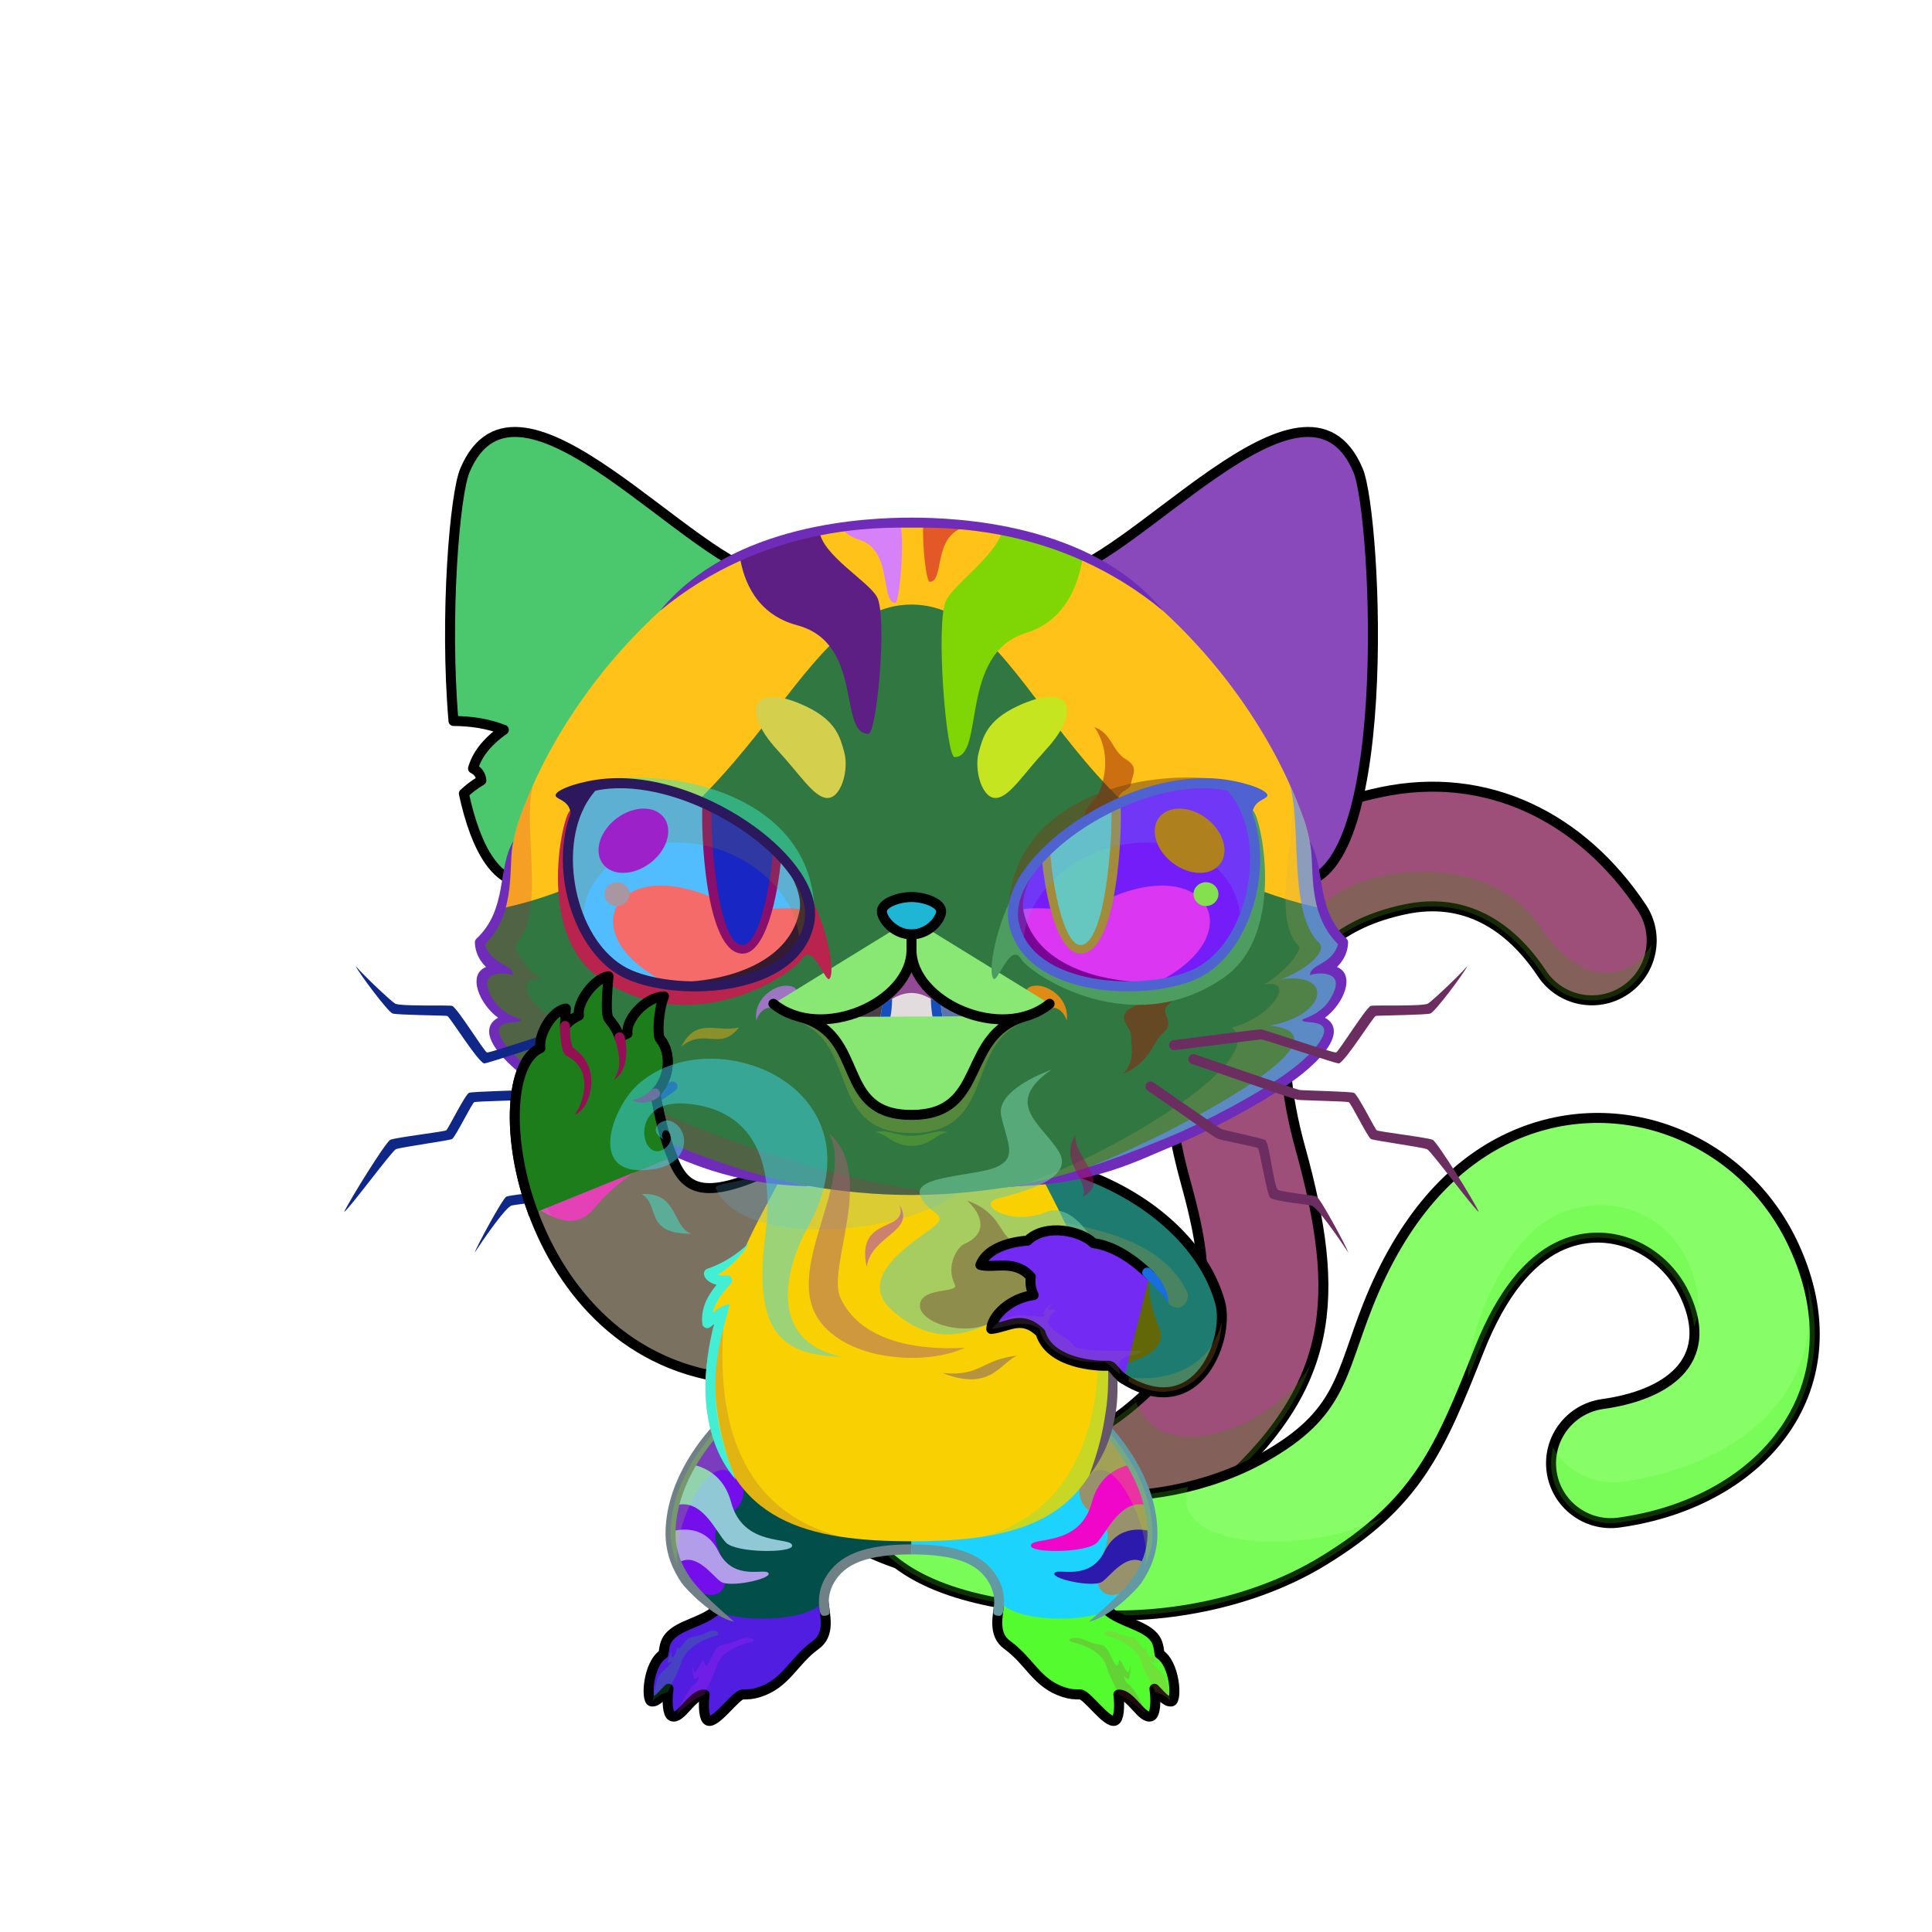 <?xml version="1.0" encoding="UTF-8"?><!DOCTYPE svg PUBLIC "-//W3C//DTD SVG 1.1//EN" "http://www.w3.org/Graphics/SVG/1.1/DTD/svg11.dtd"><!-- Creator: CorelDRAW 2018 (64-Bit) --><svg xmlns="http://www.w3.org/2000/svg" xmlns:xlink="http://www.w3.org/1999/xlink" xml:space="preserve" width="290mm" height="290mm" version="1.1" style="shape-rendering:geometricPrecision; text-rendering:geometricPrecision; image-rendering:optimizeQuality; fill-rule:evenodd; clip-rule:evenodd" viewBox="0 0 29000 29000">
 <defs>
  <style type="text/css">
   <![CDATA[
    .str1 {stroke:black;stroke-width:150;stroke-linecap:round;stroke-linejoin:round;stroke-miterlimit:22.926}
    .str0 {stroke:black;stroke-width:150;stroke-linecap:round;stroke-linejoin:round;stroke-miterlimit:22.926}
    .fil0 {fill:none}
    .fil63 {fill:none;fill-rule:nonzero}
    .fil58 {fill:black}
    .fil69 {fill:#802926}
    .fil78 {fill:white}
    .fil24 {fill:black;fill-rule:nonzero}
    .fil19 {fill:black;fill-rule:nonzero}
    .fil25 {fill:black;fill-opacity:0.2}
    .fil14 {fill:black;fill-opacity:0.2}
    .fil53 {fill:black;fill-opacity:0.2}
    .fil86 {fill:#CC3300;fill-opacity:0.2}
    .fil62 {fill:black;fill-rule:nonzero;fill-opacity:0.2}
    .fil56 {fill:white;fill-rule:nonzero;fill-opacity:0.2}
    .fil6 {fill:black;fill-opacity:0.302}
    .fil55 {fill:#990000;fill-opacity:0.502}
    .fil40 {fill:white;fill-opacity:0.502}
    .fil70 {fill:white;fill-rule:nonzero;fill-opacity:0.502}
    .fil54 {fill:white;fill-opacity:0.702}
    .fil79 {fill:url(#id0)}
    .fil67 {fill:url(#id1)}
    .fil16 {fill:url(#id2)}
    .fil68 {fill:url(#id3)}
    .fil71 {fill:url(#id4)}
    .fil27 {fill:url(#id5)}
    .fil99 {fill:url(#id6)}
    .fil101 {fill:url(#id7)}
    .fil17 {fill:url(#id8)}
    .fil95 {fill:url(#id9)}
    .fil18 {fill:url(#id10)}
    .fil29 {fill:url(#id11)}
    .fil28 {fill:url(#id12)}
    .fil96 {fill:url(#id13)}
    .fil100 {fill:url(#id14)}
    .fil97 {fill:url(#id15)}
    .fil59 {fill:url(#id16)}
    .fil84 {fill:url(#id17)}
    .fil2 {fill:url(#id18)}
    .fil3 {fill:url(#id19)}
    .fil83 {fill:url(#id20)}
    .fil75 {fill:url(#id21)}
    .fil20 {fill:url(#id22)}
    .fil34 {fill:url(#id23)}
    .fil49 {fill:url(#id24)}
    .fil15 {fill:url(#id25)}
    .fil98 {fill:url(#id26)}
    .fil39 {fill:url(#id27)}
    .fil61 {fill:url(#id28)}
    .fil31 {fill:url(#id29)}
    .fil8 {fill:url(#id30)}
    .fil50 {fill:url(#id31)}
    .fil23 {fill:url(#id32)}
    .fil33 {fill:url(#id33)}
    .fil48 {fill:url(#id34)}
    .fil1 {fill:url(#id35)}
    .fil47 {fill:url(#id36)}
    .fil7 {fill:url(#id37)}
    .fil73 {fill:url(#id38)}
    .fil32 {fill:url(#id39)}
    .fil94 {fill:url(#id40)}
    .fil74 {fill:url(#id41)}
    .fil45 {fill:url(#id42)}
    .fil51 {fill:url(#id43)}
    .fil38 {fill:url(#id44)}
    .fil30 {fill:url(#id45)}
    .fil52 {fill:url(#id46)}
    .fil26 {fill:url(#id47)}
    .fil37 {fill:url(#id48)}
    .fil5 {fill:url(#id49)}
    .fil81 {fill:url(#id50)}
    .fil80 {fill:url(#id51)}
    .fil46 {fill:url(#id52)}
    .fil11 {fill:url(#id53)}
    .fil12 {fill:url(#id54)}
    .fil82 {fill:url(#id55)}
    .fil72 {fill:url(#id56)}
    .fil43 {fill:url(#id57)}
    .fil13 {fill:url(#id58)}
    .fil4 {fill:url(#id59)}
    .fil76 {fill:url(#id60)}
    .fil60 {fill:url(#id61)}
    .fil35 {fill:url(#id62)}
    .fil21 {fill:url(#id63)}
    .fil9 {fill:url(#id64)}
    .fil10 {fill:url(#id65)}
    .fil105 {fill:url(#id66)}
    .fil42 {fill:url(#id67)}
    .fil36 {fill:url(#id68)}
    .fil22 {fill:url(#id69)}
    .fil102 {fill:url(#id70)}
    .fil41 {fill:url(#id71)}
    .fil104 {fill:url(#id72)}
    .fil66 {fill:url(#id73)}
    .fil103 {fill:url(#id74)}
    .fil57 {fill:url(#id75)}
    .fil77 {fill:url(#id76);fill-rule:nonzero}
    .fil85 {fill:url(#id77);fill-rule:nonzero}
    .fil65 {fill:url(#id78);fill-rule:nonzero}
    .fil64 {fill:url(#id79);fill-rule:nonzero}
    .fil87 {fill:url(#id80);fill-opacity:0.502}
    .fil89 {fill:url(#id81);fill-opacity:0.502}
    .fil93 {fill:url(#id82);fill-opacity:0.502}
    .fil107 {fill:url(#id83);fill-opacity:0.502}
    .fil106 {fill:url(#id84);fill-opacity:0.502}
    .fil88 {fill:url(#id85);fill-opacity:0.502}
    .fil92 {fill:url(#id86);fill-opacity:0.502}
    .fil90 {fill:url(#id87);fill-opacity:0.502}
    .fil91 {fill:url(#id88);fill-opacity:0.502}
    .fil44 {fill:url(#id89);fill-opacity:0.502}
   ]]>
  </style>
  <linearGradient id="id0" gradientUnits="userSpaceOnUse" x1="9493.41" y1="12078.55" x2="11361.92" y2="14967.66">
   <stop offset="0" style="stop-opacity:1; stop-color:#DB3B1F"/>
   <stop offset="1" style="stop-opacity:1; stop-color:#8A2020"/>
  </linearGradient>
  <linearGradient id="id1" gradientUnits="userSpaceOnUse" xlink:href="#id0" x1="11450.4" y1="12713.91" x2="9589.27" y2="14891.17">
  </linearGradient>
  <linearGradient id="id2" gradientUnits="userSpaceOnUse" x1="9742.97" y1="25167.73" x2="10249.36" y2="25149.96">
   <stop offset="0" style="stop-opacity:1; stop-color:#FFF7F0"/>
   <stop offset="1" style="stop-opacity:1; stop-color:#6B6059"/>
  </linearGradient>
  <linearGradient id="id3" gradientUnits="userSpaceOnUse" xlink:href="#id0" x1="17774.63" y1="12713.91" x2="15913.5" y2="14891.17">
  </linearGradient>
  <linearGradient id="id4" gradientUnits="userSpaceOnUse" xlink:href="#id0" x1="17870.45" y1="12078.55" x2="16001.94" y2="14967.66">
  </linearGradient>
  <linearGradient id="id5" gradientUnits="userSpaceOnUse" xlink:href="#id2" x1="17620.89" y1="25167.73" x2="17114.5" y2="25149.96">
  </linearGradient>
  <linearGradient id="id6" gradientUnits="userSpaceOnUse" xlink:href="#id2" x1="8228.76" y1="15154.96" x2="8406.31" y2="15843.57">
  </linearGradient>
  <linearGradient id="id7" gradientUnits="userSpaceOnUse" xlink:href="#id2" x1="9602.99" y1="14966.93" x2="9763.26" y2="15705.11">
  </linearGradient>
  <linearGradient id="id8" gradientUnits="userSpaceOnUse" xlink:href="#id2" x1="10021.79" y1="25347.25" x2="10796.61" y2="25310.32">
  </linearGradient>
  <linearGradient id="id9" gradientUnits="userSpaceOnUse" xlink:href="#id2" x1="14883.83" y1="19786.68" x2="15952.18" y2="19681.01">
  </linearGradient>
  <linearGradient id="id10" gradientUnits="userSpaceOnUse" xlink:href="#id2" x1="10566" y1="25414.59" x2="11340.83" y2="25377.66">
  </linearGradient>
  <linearGradient id="id11" gradientUnits="userSpaceOnUse" xlink:href="#id2" x1="16797.86" y1="25414.59" x2="16023.03" y2="25377.66">
  </linearGradient>
  <linearGradient id="id12" gradientUnits="userSpaceOnUse" xlink:href="#id2" x1="17342.07" y1="25347.25" x2="16567.25" y2="25310.32">
  </linearGradient>
  <linearGradient id="id13" gradientUnits="userSpaceOnUse" xlink:href="#id2" x1="15480.94" y1="18493.05" x2="16354.23" y2="18786.08">
  </linearGradient>
  <linearGradient id="id14" gradientUnits="userSpaceOnUse" xlink:href="#id2" x1="8811.1" y1="14666.08" x2="8978.45" y2="15385.35">
  </linearGradient>
  <linearGradient id="id15" gradientUnits="userSpaceOnUse" xlink:href="#id2" x1="14808.63" y1="18729.1" x2="16017.97" y2="19007.27">
  </linearGradient>
  <linearGradient id="id16" gradientUnits="userSpaceOnUse" x1="12991.29" y1="16380.48" x2="14372.57" y2="16380.48">
   <stop offset="0" style="stop-opacity:1; stop-color:#806C5B"/>
   <stop offset="0.471" style="stop-opacity:1; stop-color:#F7EFE3"/>
   <stop offset="1" style="stop-opacity:1; stop-color:#C9BEAD"/>
  </linearGradient>
  <linearGradient id="id17" gradientUnits="userSpaceOnUse" x1="10978.02" y1="12227.99" x2="11301.73" y2="14120.9">
   <stop offset="0" style="stop-opacity:1; stop-color:#6B0000"/>
   <stop offset="0.42" style="stop-opacity:1; stop-color:black"/>
   <stop offset="1" style="stop-opacity:1; stop-color:#D6610D"/>
  </linearGradient>
  <linearGradient id="id18" gradientUnits="userSpaceOnUse" x1="21334.39" y1="12315.24" x2="24251.8" y2="14508.56">
   <stop offset="0" style="stop-opacity:1; stop-color:#591F0A"/>
   <stop offset="1" style="stop-opacity:1; stop-color:#242121"/>
  </linearGradient>
  <linearGradient id="id19" gradientUnits="userSpaceOnUse" xlink:href="#id18" x1="18005.59" y1="17227.45" x2="19552.03" y2="18512.82">
  </linearGradient>
  <linearGradient id="id20" gradientUnits="userSpaceOnUse" x1="11073.67" y1="12094.26" x2="11196.25" y2="14308.57">
   <stop offset="0" style="stop-opacity:1; stop-color:#450000"/>
   <stop offset="0.431" style="stop-opacity:1; stop-color:#CF5610"/>
   <stop offset="0.678" style="stop-opacity:1; stop-color:#FFD119"/>
   <stop offset="1" style="stop-opacity:1; stop-color:#FFE063"/>
  </linearGradient>
  <linearGradient id="id21" gradientUnits="userSpaceOnUse" xlink:href="#id20" x1="16290.19" y1="12094.26" x2="16167.61" y2="14308.57">
  </linearGradient>
  <linearGradient id="id22" gradientUnits="userSpaceOnUse" x1="12316.86" y1="24248.04" x2="11430.13" y2="21235.41">
   <stop offset="0" style="stop-opacity:1; stop-color:#C9C0C0"/>
   <stop offset="0.059" style="stop-opacity:1; stop-color:#C9C0C0"/>
   <stop offset="0.38" style="stop-opacity:1; stop-color:#FFF7F7"/>
   <stop offset="1" style="stop-opacity:1; stop-color:#8F8B8B"/>
  </linearGradient>
  <linearGradient id="id23" gradientUnits="userSpaceOnUse" x1="11859.34" y1="19632.76" x2="8172.02" y2="18011.87">
   <stop offset="0" style="stop-opacity:1; stop-color:#999999"/>
   <stop offset="0.722" style="stop-opacity:1; stop-color:#C9C0C0"/>
   <stop offset="1" style="stop-opacity:1; stop-color:#C9C0C0"/>
  </linearGradient>
  <linearGradient id="id24" gradientUnits="userSpaceOnUse" xlink:href="#id18" x1="15259.86" y1="11361.21" x2="15127.6" y2="7972.4">
  </linearGradient>
  <linearGradient id="id25" gradientUnits="userSpaceOnUse" x1="10975.24" y1="23762.71" x2="11374.38" y2="25426.24">
   <stop offset="0" style="stop-opacity:1; stop-color:#C9C0C0"/>
   <stop offset="0.51" style="stop-opacity:1; stop-color:#C9C0C0"/>
   <stop offset="1" style="stop-opacity:1; stop-color:#FAFAFA"/>
  </linearGradient>
  <linearGradient id="id26" gradientUnits="userSpaceOnUse" xlink:href="#id25" x1="8878.65" y1="18324.85" x2="8878.65" y2="15209.24">
  </linearGradient>
  <linearGradient id="id27" gradientUnits="userSpaceOnUse" x1="6972.39" y1="8467.12" x2="11379.87" y2="11267.03">
   <stop offset="0" style="stop-opacity:1; stop-color:#26140E"/>
   <stop offset="0.169" style="stop-opacity:1; stop-color:#592008"/>
   <stop offset="0.431" style="stop-opacity:1; stop-color:#D77E35"/>
   <stop offset="1" style="stop-opacity:1; stop-color:#FF9538"/>
  </linearGradient>
  <linearGradient id="id28" gradientUnits="userSpaceOnUse" x1="14172.01" y1="15165.78" x2="14575.23" y2="15546.05">
   <stop offset="0" style="stop-opacity:1; stop-color:#665240"/>
   <stop offset="1" style="stop-opacity:1; stop-color:#FFF8ED"/>
  </linearGradient>
  <linearGradient id="id29" gradientUnits="userSpaceOnUse" x1="16208.22" y1="22797.95" x2="17292.76" y2="22401.68">
   <stop offset="0" style="stop-opacity:1; stop-color:#4D1704"/>
   <stop offset="0.502" style="stop-opacity:1; stop-color:#9C5D30"/>
   <stop offset="1" style="stop-opacity:1; stop-color:#FF9538"/>
  </linearGradient>
  <linearGradient id="id30" gradientUnits="userSpaceOnUse" xlink:href="#id18" x1="20895.67" y1="21008.64" x2="21449.4" y2="21980.36">
  </linearGradient>
  <linearGradient id="id31" gradientUnits="userSpaceOnUse" xlink:href="#id18" x1="14220.55" y1="8732.07" x2="14177.63" y2="7847.54">
  </linearGradient>
  <linearGradient id="id32" gradientUnits="userSpaceOnUse" xlink:href="#id18" x1="10227.34" y1="22946.33" x2="11778.32" y2="22312.92">
  </linearGradient>
  <linearGradient id="id33" gradientUnits="userSpaceOnUse" xlink:href="#id18" x1="15585.54" y1="22946.33" x2="17136.52" y2="22312.92">
  </linearGradient>
  <linearGradient id="id34" gradientUnits="userSpaceOnUse" x1="13681.93" y1="17936.15" x2="13681.93" y2="9073.97">
   <stop offset="0" style="stop-opacity:1; stop-color:#8F8B8B"/>
   <stop offset="0.388" style="stop-opacity:1; stop-color:#EDE4E4"/>
   <stop offset="1" style="stop-opacity:1; stop-color:#FFF7F7"/>
  </linearGradient>
  <linearGradient id="id35" gradientUnits="userSpaceOnUse" x1="14459.21" y1="22673.62" x2="21895.18" y2="12835.32">
   <stop offset="0" style="stop-opacity:1; stop-color:#6E6868"/>
   <stop offset="0.22" style="stop-opacity:1; stop-color:#C9C0C0"/>
   <stop offset="1" style="stop-opacity:1; stop-color:#EF8C37"/>
  </linearGradient>
  <linearGradient id="id36" gradientUnits="userSpaceOnUse" xlink:href="#id29" x1="13681.93" y1="17936.72" x2="13681.93" y2="7844.81">
  </linearGradient>
  <linearGradient id="id37" gradientUnits="userSpaceOnUse" xlink:href="#id35" x1="16072.12" y1="23602.84" x2="24108.67" y2="17425.24">
  </linearGradient>
  <linearGradient id="id38" gradientUnits="userSpaceOnUse" x1="17920.94" y1="13606.74" x2="15456.98" y2="14435.51">
   <stop offset="0" style="stop-opacity:1; stop-color:#B86B00"/>
   <stop offset="0.612" style="stop-opacity:1; stop-color:#FFD119"/>
   <stop offset="1" style="stop-opacity:1; stop-color:#B86B00"/>
  </linearGradient>
  <linearGradient id="id39" gradientUnits="userSpaceOnUse" xlink:href="#id18" x1="15918.73" y1="23564.45" x2="17206.01" y2="23168.76">
  </linearGradient>
  <linearGradient id="id40" gradientUnits="userSpaceOnUse" x1="16699.72" y1="20615.17" x2="16194.95" y2="18686.99">
   <stop offset="0" style="stop-opacity:1; stop-color:#C9C0C0"/>
   <stop offset="0.58" style="stop-opacity:1; stop-color:#C9C0C0"/>
   <stop offset="1" style="stop-opacity:1; stop-color:#FAFAFA"/>
  </linearGradient>
  <linearGradient id="id41" gradientUnits="userSpaceOnUse" x1="16654.58" y1="14754.99" x2="15924.36" y2="13143.74">
   <stop offset="0" style="stop-opacity:1; stop-color:white"/>
   <stop offset="1" style="stop-opacity:1; stop-color:#FFD119"/>
  </linearGradient>
  <linearGradient id="id42" gradientUnits="userSpaceOnUse" x1="18528.94" y1="13101.46" x2="19022.58" y2="7435.23">
   <stop offset="0" style="stop-opacity:1; stop-color:#F5E2E2"/>
   <stop offset="0.671" style="stop-opacity:1; stop-color:#DDC0C0"/>
   <stop offset="1" style="stop-opacity:1; stop-color:#C49D9D"/>
  </linearGradient>
  <linearGradient id="id43" gradientUnits="userSpaceOnUse" xlink:href="#id18" x1="13109.63" y1="9046.6" x2="13052.44" y2="7847.91">
  </linearGradient>
  <linearGradient id="id44" gradientUnits="userSpaceOnUse" x1="13644.29" y1="17759" x2="13644.29" y2="23135">
   <stop offset="0" style="stop-opacity:1; stop-color:#999999"/>
   <stop offset="0.031" style="stop-opacity:1; stop-color:#999999"/>
   <stop offset="0.329" style="stop-opacity:1; stop-color:#CCCCCC"/>
   <stop offset="1" style="stop-opacity:1; stop-color:#FEF6F6"/>
  </linearGradient>
  <linearGradient id="id45" gradientUnits="userSpaceOnUse" xlink:href="#id22" x1="15933.87" y1="24248.04" x2="15047.14" y2="21235.41">
  </linearGradient>
  <linearGradient id="id46" gradientUnits="userSpaceOnUse" xlink:href="#id18" x1="12234.31" y1="11012.29" x2="12101.79" y2="7975.46">
  </linearGradient>
  <linearGradient id="id47" gradientUnits="userSpaceOnUse" xlink:href="#id25" x1="16388.62" y1="23762.71" x2="15989.48" y2="25426.24">
  </linearGradient>
  <linearGradient id="id48" gradientUnits="userSpaceOnUse" xlink:href="#id23" x1="15154.58" y1="18275.44" x2="18005.03" y2="20217.13">
  </linearGradient>
  <linearGradient id="id49" gradientUnits="objectBoundingBox" xlink:href="#id18" x1="13.523%" y1="15.803%" x2="86.477%" y2="84.197%">
  </linearGradient>
  <linearGradient id="id50" gradientUnits="userSpaceOnUse" xlink:href="#id38" x1="9442.92" y1="13606.74" x2="11906.88" y2="14435.51">
  </linearGradient>
  <linearGradient id="id51" gradientUnits="userSpaceOnUse" x1="11045.94" y1="14685.63" x2="9651.63" y2="11845.91">
   <stop offset="0" style="stop-opacity:1; stop-color:#B86B00"/>
   <stop offset="0.329" style="stop-opacity:1; stop-color:#B86B00"/>
   <stop offset="0.671" style="stop-opacity:1; stop-color:#6D1D00"/>
   <stop offset="1" style="stop-opacity:1; stop-color:#240000"/>
  </linearGradient>
  <linearGradient id="id52" gradientUnits="userSpaceOnUse" x1="17545.69" y1="11320.15" x2="19212.81" y2="8508.19">
   <stop offset="0" style="stop-opacity:1; stop-color:#F2A29E"/>
   <stop offset="1" style="stop-opacity:1; stop-color:#854D4D"/>
  </linearGradient>
  <linearGradient id="id53" gradientUnits="userSpaceOnUse" xlink:href="#id18" x1="21008.89" y1="18677.13" x2="21989.06" y2="20297.08">
  </linearGradient>
  <linearGradient id="id54" gradientUnits="userSpaceOnUse" xlink:href="#id18" x1="19092.11" y1="21635.48" x2="20212" y2="23460.81">
  </linearGradient>
  <linearGradient id="id55" gradientUnits="userSpaceOnUse" xlink:href="#id41" x1="10709.28" y1="14754.99" x2="11439.5" y2="13143.74">
  </linearGradient>
  <linearGradient id="id56" gradientUnits="userSpaceOnUse" xlink:href="#id51" x1="16317.92" y1="14685.63" x2="17712.23" y2="11845.91">
  </linearGradient>
  <linearGradient id="id57" gradientUnits="userSpaceOnUse" xlink:href="#id27" x1="20391.59" y1="8467.12" x2="15983.99" y2="11267.03">
  </linearGradient>
  <linearGradient id="id58" gradientUnits="userSpaceOnUse" xlink:href="#id18" x1="17733.6" y1="22390.76" x2="18249.55" y2="24068.81">
  </linearGradient>
  <linearGradient id="id59" gradientUnits="userSpaceOnUse" xlink:href="#id18" x1="18245.08" y1="19096.22" x2="19427.78" y2="19518.72">
  </linearGradient>
  <linearGradient id="id60" gradientUnits="userSpaceOnUse" xlink:href="#id17" x1="16385.84" y1="12227.99" x2="16062.13" y2="14120.9">
  </linearGradient>
  <linearGradient id="id61" gradientUnits="userSpaceOnUse" xlink:href="#id28" x1="12788.63" y1="15165.78" x2="13191.85" y2="15546.05">
  </linearGradient>
  <linearGradient id="id62" gradientUnits="userSpaceOnUse" xlink:href="#id18" x1="9258.01" y1="18114.75" x2="8765.82" y2="19640.32">
  </linearGradient>
  <linearGradient id="id63" gradientUnits="userSpaceOnUse" xlink:href="#id29" x1="10071.1" y1="22797.95" x2="11155.64" y2="22401.68">
  </linearGradient>
  <linearGradient id="id64" gradientUnits="userSpaceOnUse" xlink:href="#id18" x1="24262.03" y1="17793.26" x2="26259.8" y2="22490.82">
  </linearGradient>
  <linearGradient id="id65" gradientUnits="userSpaceOnUse" xlink:href="#id18" x1="22690.65" y1="16927.88" x2="23717.4" y2="18789.81">
  </linearGradient>
  <linearGradient id="id66" gradientUnits="userSpaceOnUse" x1="9101.23" y1="17059.59" x2="9275.87" y2="16488.16">
   <stop offset="0" style="stop-opacity:1; stop-color:#CC5858"/>
   <stop offset="1" style="stop-opacity:1; stop-color:#DB9092"/>
  </linearGradient>
  <linearGradient id="id67" gradientUnits="userSpaceOnUse" xlink:href="#id52" x1="8151.05" y1="11320.15" x2="9818.17" y2="8508.19">
  </linearGradient>
  <linearGradient id="id68" gradientUnits="userSpaceOnUse" xlink:href="#id18" x1="9977.92" y1="19077.19" x2="9562.32" y2="20430.45">
  </linearGradient>
  <linearGradient id="id69" gradientUnits="userSpaceOnUse" xlink:href="#id18" x1="11445.13" y1="23564.45" x2="10157.85" y2="23168.76">
  </linearGradient>
  <linearGradient id="id70" gradientUnits="userSpaceOnUse" xlink:href="#id66" x1="8459.79" y1="16477.38" x2="8523.67" y2="15962.24">
  </linearGradient>
  <linearGradient id="id71" gradientUnits="userSpaceOnUse" xlink:href="#id42" x1="8341.28" y1="13101.46" x2="8834.92" y2="7435.23">
  </linearGradient>
  <linearGradient id="id72" gradientUnits="userSpaceOnUse" xlink:href="#id66" x1="9639.48" y1="16165.62" x2="9772.38" y2="15663.83">
  </linearGradient>
  <linearGradient id="id73" gradientUnits="userSpaceOnUse" x1="13681.04" y1="13463.6" x2="13681.04" y2="14024.6">
   <stop offset="0" style="stop-opacity:1; stop-color:#FFCCCC"/>
   <stop offset="1" style="stop-opacity:1; stop-color:#DB9092"/>
  </linearGradient>
  <linearGradient id="id74" gradientUnits="userSpaceOnUse" xlink:href="#id66" x1="8993.45" y1="15944.9" x2="8995.43" y2="15425.8">
  </linearGradient>
  <radialGradient id="id75" gradientUnits="userSpaceOnUse" gradientTransform="matrix(4.75667E-17 -0.777 1 6.12323E-17 -1699 26010)" cx="13682" cy="15381.03" r="1743.41" fx="13682" fy="15381.03">
   <stop offset="0" style="stop-opacity:1; stop-color:#802D2D"/>
   <stop offset="1" style="stop-opacity:1; stop-color:#3B0606"/>
  </radialGradient>
  <linearGradient id="id76" gradientUnits="userSpaceOnUse" x1="18839.66" y1="13995.6" x2="15314" y2="12565.44">
   <stop offset="0" style="stop-opacity:1; stop-color:black"/>
   <stop offset="0.51" style="stop-opacity:1; stop-color:#3D0000"/>
   <stop offset="1" style="stop-opacity:1; stop-color:black"/>
  </linearGradient>
  <linearGradient id="id77" gradientUnits="userSpaceOnUse" xlink:href="#id76" x1="8524.2" y1="13995.6" x2="12049.86" y2="12565.44">
  </linearGradient>
  <linearGradient id="id78" gradientUnits="userSpaceOnUse" x1="9806.41" y1="17801.73" x2="5529.23" y2="15502.22">
   <stop offset="0" style="stop-opacity:1; stop-color:#635B54"/>
   <stop offset="1" style="stop-opacity:1; stop-color:#171414"/>
  </linearGradient>
  <linearGradient id="id79" gradientUnits="userSpaceOnUse" xlink:href="#id78" x1="21834.63" y1="17801.73" x2="17557.45" y2="15502.22">
  </linearGradient>
  <linearGradient id="id80" gradientUnits="userSpaceOnUse" x1="14554.57" y1="16093.8" x2="15207.03" y2="19995.13">
   <stop offset="0" style="stop-opacity:1; stop-color:#E30000"/>
   <stop offset="1" style="stop-opacity:1; stop-color:#FF9A52"/>
  </linearGradient>
  <linearGradient id="id81" gradientUnits="userSpaceOnUse" xlink:href="#id80" x1="9970.9" y1="17923.28" x2="10038.08" y2="18518.3">
  </linearGradient>
  <linearGradient id="id82" gradientUnits="userSpaceOnUse" xlink:href="#id80" x1="14702.78" y1="20347.78" x2="14718.73" y2="20705.4">
  </linearGradient>
  <linearGradient id="id83" gradientUnits="userSpaceOnUse" xlink:href="#id80" x1="12978.92" y1="17062.09" x2="13642.63" y2="20331.26">
  </linearGradient>
  <linearGradient id="id84" gradientUnits="userSpaceOnUse" xlink:href="#id80" x1="10498.23" y1="15941.49" x2="11292.91" y2="20315.04">
  </linearGradient>
  <linearGradient id="id85" gradientUnits="userSpaceOnUse" x1="15006.78" y1="18021.52" x2="15326.71" y2="19941.25">
   <stop offset="0" style="stop-opacity:1; stop-color:#FFCE3B"/>
   <stop offset="1" style="stop-opacity:1; stop-color:#FFF4E0"/>
  </linearGradient>
  <linearGradient id="id86" gradientUnits="userSpaceOnUse" xlink:href="#id80" x1="13167.78" y1="18101.78" x2="13374.59" y2="18998.18">
  </linearGradient>
  <linearGradient id="id87" gradientUnits="userSpaceOnUse" xlink:href="#id80" x1="10652.58" y1="15422.4" x2="10666.09" y2="15711.24">
  </linearGradient>
  <linearGradient id="id88" gradientUnits="userSpaceOnUse" xlink:href="#id80" x1="16088.09" y1="17085.09" x2="16393.19" y2="17907.05">
  </linearGradient>
  <linearGradient id="id89" gradientUnits="userSpaceOnUse" xlink:href="#id34" x1="18187.79" y1="13249.57" x2="18187.79" y2="6483.28">
  </linearGradient>
 </defs>
 <g id="Tail">
   <animateTransform type="translate" values="0;0 150;0;0 150;0;0 150;0;0 150;0" dur="10" repeatCount="indefinite" additive="sum" attributeName="transform"/>
  <g id="_1875368741808">
   <path class="fil1" d="M11780.49 22365.36c-324.06,-374.88 -283.32,-941.38 91.41,-1265.63 374.73,-324.25 941.49,-283.4 1265.63,91.41 50.16,58 102.21,111.13 155.99,158.78 390.68,346.1 972.16,563.14 1623.32,559.96 679.19,-3.31 1428.31,-252.16 2119.87,-848.1 1216.27,-1048.11 1155.79,-1887.35 751.67,-3351.18 -723.91,-2622.2 -67.57,-5184.89 2939.48,-5819.72 1602.23,-338.25 3021.15,387.06 3915.02,1730.76 274.69,412.93 160.43,970.77 -253.13,1244.53 -413.56,273.76 -969.99,159.91 -1244.53,-253.13 -486.01,-731.2 -1168.33,-1150.85 -2051.74,-964.34 -1963.7,414.59 -2005.55,2025.74 -1575.42,3583.78 617.06,2235.11 539.77,3594.83 -1307.13,5186.34 -1046.71,901.98 -2212.37,1278.77 -3287.05,1284.02 -1102.72,5.38 -2114.36,-386.04 -2818.64,-1009.96 -119.32,-105.71 -227.75,-215.32 -324.75,-327.52z" style="fill:#f2b0c5"/>
   <g>
    <path class="fil2" d="M21001.1 11843.33c1489.68,-205.48 2799.08,511.52 3641.78,1778.31 274.69,412.93 160.43,970.77 -253.13,1244.53 -413.56,273.76 -969.99,159.91 -1244.53,-253.13 -486.01,-731.2 -1168.33,-1150.85 -2051.74,-964.34 -48.95,10.34 -96.37,21.62 -142.96,33.43 -212.73,-396.47 -221.68,-985.07 50.58,-1838.8z" style="fill:#6ab2ea"/>
    <path class="fil3" d="M17994.44 18590.04c-19.85,-116.85 -44.7,-237.72 -73.65,-363.27 455.54,-152.46 941.84,-54.09 962.02,-158.2 56.8,-293.05 -595.91,-406.58 -1060.6,-233.73 -10.99,-40.93 -22.25,-82.3 -33.83,-124.24 -24.84,-89.99 -47.9,-179.89 -69.45,-269.66 576.89,-450.28 1153.3,-576.7 1729.38,-480.01 21.5,90.53 44.79,181.13 69.75,271.55 159.56,577.97 272.55,1097.3 320.63,1577.34 -547.62,-304.49 -1163.95,-372.35 -1844.25,-219.78z" style="fill:#83c704"/>
    <path class="fil4" d="M18025.85 19504.98c23.77,-162.57 28.45,-330.36 17.53,-506.38 649.56,42.25 1223.17,192.57 1603.63,617.74 -655.67,-180.43 -1175.69,-192.24 -1621.16,-111.36z" style="fill:#96ccde"/>
    <path class="fil5" d="M17074.35 21028.9c304.26,-266.98 525.82,-520.88 679.92,-775.62 676.26,-17.84 1255.23,192.64 1712.18,689.32 -209.19,389.87 -508.21,772.34 -913.82,1164.76 -392.04,-685.66 -869.16,-1095.79 -1478.28,-1078.46z" style="fill:#4b5221"/>
   </g>
   <path class="fil0 str0" d="M11780.49 22365.36c-324.06,-374.88 -283.32,-941.38 91.41,-1265.63 374.73,-324.25 941.49,-283.4 1265.63,91.41 50.16,58 102.21,111.13 155.99,158.78 390.68,346.1 972.16,563.14 1623.32,559.96 679.19,-3.31 1428.31,-252.16 2119.87,-848.1 1216.27,-1048.11 1155.79,-1887.35 751.67,-3351.18 -723.91,-2622.2 -67.57,-5184.89 2939.48,-5819.72 1602.23,-338.25 3021.15,387.06 3915.02,1730.76 274.69,412.93 160.43,970.77 -253.13,1244.53 -413.56,273.76 -969.99,159.91 -1244.53,-253.13 -486.01,-731.2 -1168.33,-1150.85 -2051.74,-964.34 -1963.7,414.59 -2005.55,2025.74 -1575.42,3583.78 617.06,2235.11 539.77,3594.83 -1307.13,5186.34 -1046.71,901.98 -2212.37,1278.77 -3287.05,1284.02 -1102.72,5.38 -2114.36,-386.04 -2818.64,-1009.96 -119.32,-105.71 -227.75,-215.32 -324.75,-327.52z" style="fill:#9d4e79"/>
   <path class="fil6" d="M11780.49 22365.36c-324.06,-374.88 -283.32,-941.38 91.41,-1265.63 374.73,-324.25 941.49,-283.4 1265.63,91.41 50.16,58 102.21,111.13 155.99,158.78 390.68,346.1 972.16,563.14 1623.32,559.96 802.24,-3.91 1537.74,-341.92 2136.57,-862.69 429.57,1065.76 2163.37,297.88 2619.8,-570.87 -233.56,660.41 -695.17,1281.47 -1462.28,1942.5 -1046.71,901.98 -2212.37,1278.77 -3287.05,1284.02 -1102.72,5.38 -2114.36,-386.04 -2818.64,-1009.96 -119.32,-105.71 -227.75,-215.32 -324.75,-327.52zm13009.84 -8186.58c-18.81,269.13 -158.3,527.01 -400.58,687.39 -413.56,273.76 -969.99,159.91 -1244.53,-253.13 -486.01,-731.2 -1168.33,-1150.85 -2051.74,-964.34 -1430.46,302.01 -1840.95,1239.02 -1792.23,2327.85 -220.45,-1257.91 7.46,-2522.66 1465.91,-2830.56 883.38,-186.49 1870.04,39.14 2356.02,770.31 650.53,978.75 1382.67,760.82 1667.15,262.48z" style="fill:#468b13"/>
  </g>
  <g id="_1875368737232">
   <path class="fil7" d="M13159.45 23183.84c-324.25,-374.73 -283.32,-941.38 91.41,-1265.63 374.73,-324.25 941.38,-283.32 1265.63,91.41 244.6,283.44 1483.01,381.04 1873.01,423.77 702.33,76.95 1730.56,-77.66 2588.44,-561.49 1153.29,-650.42 1134.71,-1216.07 1552.48,-2272.66 528.24,-1335.95 1265.69,-2092.58 2035.12,-2479.63 1646.73,-828.38 3597.99,-77.5 4361.15,1576.77 974.08,2111.5 -439.63,3854.58 -2623.88,4157.74 -491.18,68.17 -944.55,-275.18 -1012.5,-766.4 -67.95,-491.22 275.21,-944.37 766.4,-1012.5 935.93,-129.81 1702.83,-620.47 1238.72,-1626.5 -335.53,-727.34 -1185.29,-1096.22 -1921.29,-725.99 -410.27,206.38 -826.07,666.85 -1170.28,1537.45 -598.27,1513.14 -936.23,2312.81 -2347.02,3172.66 -1181.46,720.08 -2659.5,895.76 -3657.18,786.49 -1005.04,-110.07 -2334.95,-218.22 -3040.21,-1035.49z" style="fill:#117245"/>
   <g>
    <path class="fil8" d="M21721.12 21405.76c-112.51,234.97 -229.97,450.06 -363.3,651.54 -395,-187.79 -873.42,-733.82 -695.66,-1098.14 72.12,-147.81 347.29,344.63 1058.96,446.6z" style="fill:#b43b63"/>
    <path class="fil9" d="M25895.81 17421.33c430.68,320.89 790,752.9 1030.88,1275.05 974.08,2111.5 -439.63,3854.58 -2623.88,4157.74 -491.18,68.17 -944.55,-275.18 -1012.5,-766.4 -67.95,-491.22 275.21,-944.37 766.4,-1012.5 935.93,-129.81 1702.83,-620.47 1238.72,-1626.5 -145.46,-315.32 -387.6,-563.19 -675.19,-712.76 100.47,-662.58 767.61,-1147.18 1275.57,-1314.63z" style="fill:#90f709"/>
    <path class="fil10" d="M22186.82 17343.27c124.83,-85.3 251.33,-159.58 378.72,-223.66 128.53,-64.66 258.92,-119.7 390.46,-165.43 115.55,355.42 290.75,666.52 404.91,671.23 91.82,3.78 100.48,-406.95 148.62,-808.9 238.07,-36.56 476.66,-44.9 711.7,-26.86 -142.12,596.65 -192.62,1193.32 -158.4,1789.98 -228.24,-14.07 -463.77,29.96 -688.69,143.1 -106.36,53.5 -213.07,124.12 -318.83,214.5 -406.1,-322.07 -816.01,-1049.12 -868.49,-1593.96z" style="fill:#cfc63e"/>
    <path class="fil11" d="M20527.92 19605.62l2.5 -6.38c158.27,-400.27 335.33,-748.47 526.39,-1050.37 379.73,513.03 846.7,899.16 1413.22,1140.47 -92.29,166.98 -181.41,356.45 -266.17,570.84 -22.16,56.06 -43.94,111.02 -65.46,165.16 -614.75,-73.58 -1160.14,-324.87 -1610.48,-819.72z" style="fill:#26a6df"/>
    <path class="fil12" d="M18542.58 22084.47c148.26,-62.24 294.12,-132.92 435.36,-212.57 228.41,-128.81 410.71,-254.3 559.68,-380.94 223.14,636.98 629.07,1063.05 1223.91,1271.15 -244.9,228.53 -538.61,447.61 -904.69,670.73 -100.8,61.44 -203.8,118.82 -308.44,172.49 -628.65,-364.23 -996.95,-855.13 -1005.82,-1520.86z" style="fill:#e3e56b"/>
    <path class="fil13" d="M17545.46 22378.05c167.28,-30.24 337.76,-70.07 508.25,-120.15 -71.68,660.88 112.61,1233.17 449.01,1752.81 -323.62,90.5 -648.31,152.81 -961.92,190.96 -84.56,-553.48 -77.77,-1164.68 4.66,-1823.62z" style="fill:#d7ea81"/>
   </g>
   <path class="fil0 str0" d="M13159.45 23183.84c-324.25,-374.73 -283.32,-941.38 91.41,-1265.63 374.73,-324.25 941.38,-283.32 1265.63,91.41 244.6,283.44 1483.01,381.04 1873.01,423.77 702.33,76.95 1730.56,-77.66 2588.44,-561.49 1153.29,-650.42 1134.71,-1216.07 1552.48,-2272.66 528.24,-1335.95 1265.69,-2092.58 2035.12,-2479.63 1646.73,-828.38 3597.99,-77.5 4361.15,1576.77 974.08,2111.5 -439.63,3854.58 -2623.88,4157.74 -491.18,68.17 -944.55,-275.18 -1012.5,-766.4 -67.95,-491.22 275.21,-944.37 766.4,-1012.5 935.93,-129.81 1702.83,-620.47 1238.72,-1626.5 -335.53,-727.34 -1185.29,-1096.22 -1921.29,-725.99 -410.27,206.38 -826.07,666.85 -1170.28,1537.45 -598.27,1513.14 -936.23,2312.81 -2347.02,3172.66 -1181.46,720.08 -2659.5,895.76 -3657.18,786.49 -1005.04,-110.07 -2334.95,-218.22 -3040.21,-1035.49z" style="fill:#87fe68"/>
   <path class="fil14" d="M13159.45 23183.84c-324.25,-374.73 -283.32,-941.38 91.41,-1265.63 374.73,-324.25 941.38,-283.32 1265.63,91.41 244.6,283.44 1483.01,381.04 1873.01,423.77 404.88,44.36 918.07,11.76 1444.5,-116.51 -305.36,990.02 1884.98,1016.01 2918.82,453.33 -243.14,225.62 -534.23,442.15 -895.98,662.63 -1181.46,720.08 -2659.5,895.76 -3657.18,786.49 -1005.04,-110.07 -2334.95,-218.22 -3040.21,-1035.49zm13967.26 -3947.82c522.95,1862.95 -828.85,3341.2 -2823.9,3618.1 -491.18,68.17 -944.55,-275.18 -1012.5,-766.4 -17.19,-124.24 -8.03,-246.03 23.12,-359.78 180.57,353.62 625.4,568.76 1031.29,512.43 1842.84,-255.76 3038.29,-1388.44 2781.99,-3004.35zm-1696.33 680.43c-13.12,-141.63 -56.31,-297.26 -134.95,-467.73 -335.53,-727.34 -1185.29,-1096.22 -1921.29,-725.99 -410.27,206.38 -826.07,666.85 -1170.28,1537.45 -59.17,149.64 -115.79,292.28 -171.16,428.71 35.56,-994.04 673.29,-2075.49 1200.33,-2380.67 776.43,-449.59 1753.34,-195.35 2124.14,673.07 160.46,375.79 170.83,686.29 73.21,935.16z" style="fill:#47f61b"/>
  </g>
 </g>
 <g id="Legs">
  <g id="_1875368730576">
   <g>
    <path class="fil15" d="M10257 25230c124,214 404,285 611,106 71,70 277,145 526,65 410,-131 508,-461 851,-710 221,-159 124,-477 114,-668 -364,340 -783,-165 -1076,-248 -374,-102 -740,142 -538,397 -203.29,174.37 -542.46,218.61 -695.46,392.61 -169,192 -94.54,665.39 207.46,665.39z" style="fill:#027a5b"/>
    <path class="fil16" d="M9958.14 24826.81c-106.42,117.3 -294.83,659.46 -178.42,712.38 116.41,52.92 231.41,-253.79 399.29,-272.97 97.45,-11.14 85.76,-258.29 12.75,-400.83 -32.44,20.56 -82.91,8.24 -118.46,54.22 -18.9,-58.63 21.34,-108.4 1.33,-147.24 -42.18,21.49 -74.95,8.64 -116.49,54.44z" style="fill:#cc2bf6"/>
    <path class="fil17" d="M10230.85 24929.27c-214.9,114.65 -264.55,777.94 -148.14,830.86 116.41,52.92 412.25,-380.8 518.26,-392.92 106.01,-12.12 137.5,-1.46 195.93,-37.85 -150.93,-35.79 -222.91,-205.66 -240.2,-310.47 -39.46,33.8 -86.52,80.73 -115.39,137.93 -55.9,-62.46 -39.08,-195.22 -77.9,-260.12 -22.29,4.22 -109.34,20.19 -132.56,32.57z" style="fill:#3e86b5"/>
    <path class="fil18" d="M10775.07 24996.61c-214.91,114.66 -264.55,777.94 -148.14,830.86 116.41,52.92 412.25,-380.8 518.26,-392.92 106.01,-12.12 137.5,-1.46 195.93,-37.85 -225.02,-11.98 -265.24,-205.66 -240.2,-310.47 -39.46,33.8 -86.52,80.73 -115.39,137.93 -55.9,-62.46 -39.08,-195.22 -77.9,-260.12 -22.29,4.22 -109.33,20.18 -132.56,32.57z" style="fill:#15edc8"/>
    <path class="fil14" d="M11145.2 25434.55c74.42,4.03 158.81,-4.63 248.8,-33.55 410,-131 508,-461 851,-710 179.02,-128.8 146.04,-403.56 123,-589 -4.55,414.08 -277.58,437.35 -397.94,512.08 -104.16,64.68 -80.17,384.37 -611.13,554.04 -25.89,8.27 -48.25,81.66 -57.74,85.56 -8.64,3.54 -19.34,-51.24 -27.98,-48.06 -22.47,8.26 -9.44,70.7 -7.59,112.48 -127.06,-58.87 -150.39,-178.9 -147.5,-272.88 -61.43,11.83 -140.4,106.22 -132.59,178.94 -37.81,-42.25 -42.35,-116.66 -53.34,-180.47 -34.95,127.2 26.94,228.09 57.2,245.96 17.39,10.27 56.7,-87.23 56.7,-87.23 77.14,145.48 -237.33,336.16 -151.16,447.93 116.9,53.14 154.87,-215.8 250.27,-215.8z" style="fill:#1ed8b2"/>
    <path class="fil19" d="M10717.58 24563.32c-396.83,121.34 -389.05,363.15 -448.43,426.92 -53.77,57.76 -88.68,123.96 -112.45,187.99 -24.43,65.8 -37.87,132.14 -47.97,184.79 -7.76,40.61 -46.99,67.24 -87.6,59.48 -40.61,-7.76 -67.24,-46.99 -59.48,-87.6 11.02,-57.45 25.83,-130.22 55.01,-208.81 28.63,-77.11 70.48,-157.18 134.73,-228.77 93.14,-233.8 402.33,-366.66 566.19,-334zm541.43 87.6c-444.65,155.08 -335.37,305.37 -448.43,426.92 -53.81,57.73 -88.68,123.96 -112.45,187.99 -24.43,65.8 -37.87,132.14 -47.97,184.79 -7.76,40.61 -46.99,67.24 -87.6,59.48 -40.61,-7.76 -67.24,-46.99 -59.48,-87.6 11.02,-57.45 25.83,-130.22 55.01,-208.81 28.63,-77.11 70.48,-157.18 134.73,-228.77 77.07,-165.72 396.2,-379.7 566.19,-334z" style="fill:#ac9b47"/>
    <path class="fil0 str0" d="M9958.14 24826.81c-236.87,153.81 -263.08,699.14 -178.42,712.38 84.66,13.24 159.26,-96.96 255.47,-190.23 -28.44,193.42 -12.65,383.82 47.52,411.17 136.94,62.25 306.12,-337.96 493.91,-323.57 -24.47,186.27 -7.75,364.51 50.31,390.91 116.41,52.92 412.25,-380.8 518.26,-392.92 94.45,0 157.17,-4.11 248.81,-33.55 410,-131 508,-461 851,-710 221,-159 138.68,-437.93 114,-668 -25.99,-499.81 -2105.82,-471.86 -1614,149 -203.29,174.37 -542.46,218.61 -695.46,392.61 -77.78,88.37 -76.6,179.99 -91.4,262.2z" style="fill:#511de1"/>
    <path class="fil14" d="M11259.01 24650.92c-144.75,33.73 -434.14,132.92 -502.44,357.18 -68.3,224.26 -172.31,353.98 -179.95,428.46 -102.89,21.65 -350.55,225.45 -408.85,288.68 10.49,-74.35 161.97,-373.82 245.32,-433.35 83.35,-59.53 76.74,-132.29 76.74,-132.29 0,0 -39.05,46.96 -64.84,46.3 -25.79,-0.66 -35.38,-219.67 -35.38,-219.67 0,0 23.5,120.45 46.65,116.48 23.15,-3.97 102.64,-185.4 119.84,-185.4 17.2,0 19.09,89.48 45.55,86.84 26.46,-2.64 115.46,-208.5 139.54,-240.86 83.19,-111.8 85.21,-34.38 354.06,-152.13 147.45,-64.57 301.14,7.74 163.76,39.76z" style="fill:#ea23f8"/>
    <path class="fil14" d="M10717.58 24563.32c-141.06,32.87 -422.97,167.69 -491.27,391.95 -68.3,224.26 -189.89,369.33 -197.53,443.81 -102.89,21.65 -173.12,70.26 -231.42,133.49 10.49,-74.35 49.26,-342.75 109.72,-404.13 60.46,-61.38 175.96,-164.81 177.06,-182.45 1.1,-17.64 -33.54,14.99 -59.33,14.33 -25.79,-0.66 47.7,-161.96 55.41,-166.92 7.71,-4.96 -22.26,118.24 27.35,76.23 49.61,-42.01 44.39,-115.22 59.38,-136.72 14.99,-21.5 8.03,15.99 22.37,16.1 14.34,0.11 106.11,-133.42 140.67,-154.13 68.82,-41.22 141.24,-18.63 276.69,-88.96 142.84,-74.17 251.96,24.53 110.9,57.4z" style="fill:#1bdb47"/>
   </g>
   <g>
    <path class="fil20" d="M13682 23259c-428,0 -1377,183 -1321,776 -252,336 -1343,307 -1616,137 -370,-265 -679,-701 -680,-1146 -2,-860 666,-1598 969,-1838 621,860 1470,1269 2648,1328l0 743z" style="fill:#024e4a"/>
    <path class="fil21" d="M10890.75 21257.59c-323.96,292.92 -827.89,901.88 -825.65,1668.81 0.94,323.56 146.95,710.41 505.23,996.14 216.74,83.82 470.36,-98.31 225.8,-632.1 -302.43,-660.13 663.63,-428.31 269.46,-1253.26 -96.65,-202.29 -105.83,-665.01 -174.84,-779.59z" style="fill:#740eea"/>
    <path class="fil22" d="M10163.39 23470.24c-61.8,-142.8 -97.85,-293 -98.53,-444.24 -0.03,-11.41 0.13,-22.79 0.33,-34.16 78.89,-25.31 503.6,-137.8 717.59,293.17 236.51,476.29 732.8,229.58 754.99,336.74 17.1,82.56 -581.65,211.09 -717.24,120.74 -129.14,-86.05 -378.42,-471.49 -657.14,-272.25z" style="fill:#b29dea"/>
    <path class="fil23" d="M11890.37 23202.34c0,112.43 -835.95,109.93 -992.19,-46.31 -146.45,-146.45 -368.18,-703.84 -782.89,-549.39 54.13,-226.68 147.28,-438.82 256.7,-628.17 218.76,42.89 496.92,177.16 602.37,570.68 184.31,687.83 916.01,507.24 916.01,653.19z" style="fill:#91c8d5"/>
    <path class="fil24" d="M12374 24254c-62,5 -74,-66 -80,-154 -7,-118 4,-261 94,-417 1,-1 2,-3 3,-4 100,-171 247,-296 460,-378 208,-80 478,-119 831,-119l0 150c-335,0 -588,36 -777,108 -180,69 -303,173 -385,314 -1,2 -1,3 -2,4 -67,116 -86,244 -75,332 9,68 10,89 11,105 4,48 -44,56 -80,59zm-1296 -3006c-176,140 -477,451 -692,859 -143,272 -247,587 -246,919 1,245 87,464 218,653 154,223 454,481 660,663 -306,-60 -713,-477 -784,-578 -146,-211 -243,-458 -244,-738 -1,-360 110,-698 264,-989 226,-430 547,-760 734,-907l46 58 44 60 0 0z" style="fill:#6f8087"/>
    <path class="fil25" d="M10172 23490c-67,-148 -106,-305 -107,-464 -2,-775 540,-1451 869,-1752l157 727c-26,48 -53,95 -79,143 -388,-413 -947,879 -840,1346z" style="fill:#96fd0c"/>
   </g>
  </g>
  <g id="_1875368722064">
   <g>
    <path class="fil26" d="M17106.86 25230c-124,214 -404,285 -611,106 -71,70 -277,145 -526,65 -410,-131 -508,-461 -851,-710 -221,-159 -124,-477 -114,-668 364,340 783,-165 1076,-248 374,-102 740,142 538,397 203.29,174.37 542.46,218.61 695.46,392.61 169,192 94.54,665.39 -207.46,665.39z" style="fill:#b2f6d8"/>
    <path class="fil27" d="M17405.72 24826.81c106.42,117.3 294.83,659.46 178.42,712.38 -116.41,52.92 -231.41,-253.79 -399.29,-272.97 -97.45,-11.14 -85.76,-258.29 -12.75,-400.83 32.44,20.56 82.91,8.24 118.46,54.22 18.9,-58.63 -21.34,-108.4 -1.33,-147.24 42.18,21.49 74.95,8.64 116.49,54.44z" style="fill:#566c29"/>
    <path class="fil28" d="M17133.01 24929.27c214.9,114.65 264.55,777.94 148.14,830.86 -116.41,52.92 -412.25,-380.8 -518.26,-392.92 -106.01,-12.12 -137.5,-1.46 -195.93,-37.85 150.93,-35.79 222.91,-205.66 240.2,-310.47 39.46,33.8 86.52,80.73 115.39,137.93 55.9,-62.46 39.08,-195.22 77.9,-260.12 22.29,4.22 109.34,20.19 132.56,32.57z" style="fill:#b07da6"/>
    <path class="fil29" d="M16588.79 24996.61c214.91,114.66 264.55,777.94 148.14,830.86 -116.41,52.92 -412.25,-380.8 -518.26,-392.92 -106.01,-12.12 -137.5,-1.46 -195.93,-37.85 225.02,-11.98 265.24,-205.66 240.2,-310.47 39.46,33.8 86.52,80.73 115.39,137.93 55.9,-62.46 39.08,-195.22 77.9,-260.12 22.29,4.22 109.33,20.18 132.56,32.57z" style="fill:#d68166"/>
    <path class="fil14" d="M16218.66 25434.55c-74.42,4.03 -158.81,-4.63 -248.8,-33.55 -410,-131 -508,-461 -851,-710 -179.02,-128.8 -146.04,-403.56 -123,-589 4.55,414.08 277.58,437.35 397.94,512.08 104.16,64.68 80.17,384.37 611.13,554.04 25.89,8.27 48.25,81.66 57.74,85.56 8.64,3.54 19.34,-51.24 27.98,-48.06 22.47,8.26 9.44,70.7 7.59,112.48 127.06,-58.87 150.39,-178.9 147.5,-272.88 61.43,11.83 140.4,106.22 132.59,178.94 37.81,-42.25 42.35,-116.66 53.34,-180.47 34.95,127.2 -26.94,228.09 -57.2,245.96 -17.39,10.27 -56.7,-87.23 -56.7,-87.23 -77.14,145.48 237.33,336.16 151.16,447.93 -116.9,53.14 -154.87,-215.8 -250.27,-215.8z" style="fill:#e6148e"/>
    <path class="fil19" d="M16646.28 24563.32c396.83,121.34 389.05,363.15 448.43,426.92 53.77,57.76 88.68,123.96 112.45,187.99 24.43,65.8 37.87,132.14 47.97,184.79 7.76,40.61 46.99,67.24 87.6,59.48 40.61,-7.76 67.24,-46.99 59.48,-87.6 -11.02,-57.45 -25.83,-130.22 -55.01,-208.81 -28.63,-77.11 -70.48,-157.18 -134.73,-228.77 -93.14,-233.8 -402.33,-366.66 -566.19,-334zm-541.43 87.6c444.65,155.08 335.37,305.37 448.43,426.92 53.81,57.73 88.68,123.96 112.45,187.99 24.43,65.8 37.87,132.14 47.97,184.79 7.76,40.61 46.99,67.24 87.6,59.48 40.61,-7.76 67.24,-46.99 59.48,-87.6 -11.02,-57.45 -25.83,-130.22 -55.01,-208.81 -28.63,-77.11 -70.48,-157.18 -134.73,-228.77 -77.07,-165.72 -396.2,-379.7 -566.19,-334z" style="fill:#a42c02"/>
    <path class="fil0 str0" d="M17405.72 24826.81c236.87,153.81 263.08,699.14 178.42,712.38 -84.66,13.24 -159.26,-96.96 -255.47,-190.23 28.44,193.42 12.65,383.82 -47.52,411.17 -136.94,62.25 -306.12,-337.96 -493.91,-323.57 24.47,186.27 7.75,364.51 -50.31,390.91 -116.41,52.92 -412.25,-380.8 -518.26,-392.92 -94.45,0 -157.17,-4.11 -248.81,-33.55 -410,-131 -508,-461 -851,-710 -221,-159 -138.68,-437.93 -114,-668 25.99,-499.81 2105.82,-471.86 1614,149 203.29,174.37 542.46,218.61 695.46,392.61 77.78,88.37 76.6,179.99 91.4,262.2z" style="fill:#53fb2f"/>
    <path class="fil14" d="M16104.85 24650.92c144.75,33.73 434.14,132.92 502.44,357.18 68.3,224.26 172.31,353.98 179.95,428.46 102.89,21.65 350.55,225.45 408.85,288.68 -10.49,-74.35 -161.97,-373.82 -245.32,-433.35 -83.35,-59.53 -76.74,-132.29 -76.74,-132.29 0,0 39.05,46.96 64.84,46.3 25.79,-0.66 35.38,-219.67 35.38,-219.67 0,0 -23.5,120.45 -46.65,116.48 -23.15,-3.97 -102.64,-185.4 -119.84,-185.4 -17.2,0 -19.09,89.48 -45.55,86.84 -26.46,-2.64 -115.46,-208.5 -139.54,-240.86 -83.19,-111.8 -85.21,-34.38 -354.06,-152.13 -147.45,-64.57 -301.14,7.74 -163.76,39.76z" style="fill:#a33146"/>
    <path class="fil14" d="M16646.28 24563.32c141.06,32.87 422.97,167.69 491.27,391.95 68.3,224.26 189.89,369.33 197.53,443.81 102.89,21.65 173.12,70.26 231.42,133.49 -10.49,-74.35 -49.26,-342.75 -109.72,-404.13 -60.46,-61.38 -175.96,-164.81 -177.06,-182.45 -1.1,-17.64 33.54,14.99 59.33,14.33 25.79,-0.66 -47.7,-161.96 -55.41,-166.92 -7.71,-4.96 22.26,118.24 -27.35,76.23 -49.61,-42.01 -44.39,-115.22 -59.38,-136.72 -14.99,-21.5 -8.03,15.99 -22.37,16.1 -14.34,0.11 -106.11,-133.42 -140.67,-154.13 -68.82,-41.22 -141.24,-18.63 -276.69,-88.96 -142.84,-74.17 -251.96,24.53 -110.9,57.4z" style="fill:#e17e60"/>
   </g>
   <g>
    <path class="fil30" d="M13682 23259c428,0 1377,183 1321,776 252,336 1343,307 1616,137 370,-265 678,-701 680,-1146 2,-860 -666,-1598 -969,-1838 -621,860 -1470,1269 -2648,1328l0 743z" style="fill:#1cd3fd"/>
    <path class="fil31" d="M16473.11 21257.59c323.96,292.92 827.89,901.88 825.65,1668.81 -0.94,323.56 -146.95,710.41 -505.23,996.14 -216.74,83.82 -470.36,-98.31 -225.8,-632.1 302.43,-660.13 -663.63,-428.31 -269.46,-1253.26 96.65,-202.29 105.83,-665.01 174.84,-779.59z" style="fill:#97916c"/>
    <path class="fil32" d="M17200.47 23470.24c61.8,-142.8 97.85,-293 98.53,-444.24 0.03,-11.41 -0.13,-22.79 -0.33,-34.16 -78.89,-25.31 -503.6,-137.8 -717.59,293.17 -236.51,476.29 -732.8,229.58 -754.99,336.74 -17.1,82.56 581.65,211.09 717.24,120.74 129.14,-86.05 378.42,-471.49 657.14,-272.25z" style="fill:#2c1aac"/>
    <path class="fil33" d="M15473.49 23202.34c0,112.43 835.95,109.93 992.19,-46.31 146.45,-146.45 368.18,-703.84 782.89,-549.39 -54.13,-226.68 -147.28,-438.82 -256.7,-628.17 -218.76,42.89 -496.92,177.16 -602.37,570.68 -184.31,687.83 -916.01,507.24 -916.01,653.19z" style="fill:#f006c8"/>
    <path class="fil24" d="M14990 24254c62,5 73,-66 79,-154 8,-118 -4,-261 -94,-417 0,-1 -1,-3 -2,-4 -100,-171 -247,-296 -460,-378 -208,-80 -478,-119 -831,-119l0 150c335,0 588,36 777,108 180,69 302,173 385,314 0,2 1,3 2,4 67,116 86,244 75,332 -9,68 -10,89 -11,105 -4,48 44,56 80,59zm1296 -3006c175,140 477,451 691,859 144,272 248,587 247,919 -1,245 -87,464 -218,653 -154,223 -454,481 -660,663 306,-60 713,-477 783,-578 147,-211 244,-458 244,-738 2,-360 -110,-698 -263,-989 -227,-430 -547,-760 -734,-907l-46 58 -44 60 0 0z" style="fill:#629aa4"/>
    <path class="fil25" d="M17192 23490c67,-148 106,-305 107,-464 2,-775 -541,-1451 -869,-1752l-157 727c26,48 52,95 79,143 387,-413 947,879 840,1346z" style="fill:#cbe803"/>
   </g>
  </g>
 </g>
  <g>
    <animateTransform type="translate" values="0;0 200;0;0 200;0;0 200;0;0 200;0" dur="10" repeatCount="indefinite" additive="sum" attributeName="transform"/>
 <g id="Hands">
  <g id="_1875368718256">
   <path class="fil34" d="M11066.89 20703.07c-1655.88,-147.19 -2625.52,-1319.49 -3061.38,-2491.63 -292.29,-1029.33 1844.4,-1668.13 2010.29,-1049.02 183.85,557.21 339.35,905.33 1344.91,486.72 1005.56,-418.61 923.29,3403.18 -293.82,3053.93z" style="fill:#cce146"/>
   <g>
    <path class="fil35" d="M8961.93 19730.35c-190.05,-189.09 -356.43,-396.69 -500.3,-614.83 622.36,-238.2 946.42,-1303.45 1067.51,-1052.91 67.68,140.04 93.92,1175.14 -567.21,1667.74z" style="fill:#9f74ea"/>
    <path class="fil36" d="M10183.25 20510.31c-328.21,-118.67 -620.14,-283 -877.78,-479.72 731.58,-208.64 542.04,-1082.29 758.36,-1031.09 82.01,19.41 258.02,1043.06 119.42,1510.81z" style="fill:#43ee98"/>
   </g>
   <path class="fil14" d="M10999.65 20696.4c-16,-1.75 -31.93,-3.62 -47.8,-5.58 -8.53,-1.03 -17,-2.15 -25.49,-3.24 -23.77,-3.13 -47.38,-6.49 -70.86,-10.07 -1510.33,-225.32 -2431.45,-1369.06 -2859.18,-2502.98 -35.24,-153.23 -16.84,-297.37 40.28,-429.56 361.48,898.36 1051.65,1774.04 1963.14,1873.31 157.8,45.28 314.45,38.62 465.42,-6.24 45.62,-110.34 104.82,-223.83 160.12,-290.35 -103.09,19.12 -236.99,-154.82 -225.13,-233.09 217.33,68.03 723.03,-221.3 797.51,-388.82 137.86,-310.09 324.52,-642.78 482.34,-940.78 17.79,2.24 35.59,4.46 53.41,6.64 -7.12,-30.24 -17.49,-57.06 -31.73,-79.44l1.41 1.09 1.41 1.11c29.06,22.88 56.26,51.02 81.7,83.62l0.56 0.07c6.86,8.82 13.59,17.97 20.19,27.45 2.93,4.21 5.83,8.49 8.71,12.83 6.16,9.28 12.19,18.85 18.11,28.69 3.19,5.3 6.35,10.68 9.46,16.14 5.23,9.14 10.33,18.53 15.36,28.11 3.76,7.18 7.47,14.48 11.12,21.89 4,8.1 7.93,16.37 11.8,24.75 4.64,10.07 9.18,20.35 13.63,30.8 2.44,5.72 4.84,11.5 7.22,17.33 5.76,14.12 11.37,28.57 16.8,43.33l0.25 0.68 2.48 6.83c15.69,43.39 29.99,89.43 42.88,137.69l0.45 1.72c4.69,17.62 9.19,35.53 13.51,53.73l0.62 2.67c4.17,17.7 8.17,35.65 11.99,53.86l1.05 5.07c3.64,17.57 7.12,35.35 10.44,53.36l1.19 6.48c3.24,17.83 6.3,35.86 9.22,54.09l1.06 6.58c2.89,18.34 5.61,36.87 8.17,55.58l0.9 6.51c2.49,18.5 4.82,37.15 7,55.97l0.93 7.93c2.17,19.11 4.16,38.39 6,57.8l0.6 6.07c1,10.79 1.96,21.63 2.86,32.51l0.08 0.96 0.08 0.96 0.08 0.96 0.08 0.96 0.08 0.96 0.08 0.96 0.07 0.96 0.08 0.97 0.08 0.96 0.08 0.96 0.07 0.96 0.08 0.96 0.08 0.97 0.07 0.96 0.08 0.96 1.11 14.47 0.28 3.64c0.96,13.1 1.86,26.25 2.68,39.45l0.06 1.01 0.06 1.02 0.07 1.01 0.06 1.02 0.06 1.01 0.06 1.02 0.06 1.02 0.83 14.25 0.06 1.02 0.06 1.02 0.05 1.02 0.06 1.02 0.08 1.34c0.88,16.11 1.66,32.29 2.33,48.53 0.43,10.38 0.81,20.78 1.16,31.2 0.48,14.6 0.88,29.25 1.19,43.94 0.27,12.88 0.49,25.8 0.63,38.74 0.14,12.6 0.22,25.21 0.24,37.85 0.02,15.11 -0.04,30.25 -0.19,45.42 -0.1,10.15 -0.24,20.31 -0.42,30.48 -0.31,17.52 -0.74,35.07 -1.29,52.63l-0.87 25.61c-0.7,18.72 -1.54,37.46 -2.51,56.21l-1.38 25.03 -0.06 1.04 -0.06 1.04c-0.93,15.95 -1.99,31.89 -3.11,47.83l-0.66 8.78 -1.99 26.57 -0.07 0.86 -0.07 0.85 -0.07 0.86c-0.98,12.19 -2.03,24.38 -3.11,36.56l-0.03 0.3 -0.02 0.3 -0.03 0.31 -0.03 0.3 -0.03 0.3 -0.03 0.3 -0.62 6.64c-0.98,10.67 -1.97,21.33 -3.01,31.98l-0.08 0.76 -0.07 0.76 -0.08 0.77c-1.09,10.91 -2.27,21.79 -3.46,32.67l-0.04 0.34 -0.03 0.33 -0.04 0.33 -0.04 0.33 -0.03 0.33 -0.04 0.33 -0.04 0.34 -0.03 0.33 -0.04 0.33 -0.08 0.73c-1.41,12.91 -2.86,25.81 -4.39,38.68l-0.09 0.73 -0.09 0.72 -0.08 0.73c-1.6,13.26 -3.3,26.48 -5.04,39.68l-0.09 0.68 -0.09 0.69 -0.09 0.69 -0.09 0.69 -0.09 0.68 -0.09 0.69 -0.09 0.69c-1.2,9.16 -2.43,18.33 -3.72,27.45l-0.9 6.36 -0.06 0.4 -0.06 0.4 -0.06 0.39 -0.05 0.4 -0.06 0.4 -0.06 0.4 -0.06 0.39 -0.05 0.4 -0.06 0.4 -0.06 0.39 -0.06 0.4c-1.97,13.78 -4.02,27.52 -6.14,41.22l-0.1 0.64 -0.1 0.65 -0.1 0.65 -0.1 0.64 -1.92 12.26c-1.17,7.34 -2.37,14.65 -3.59,21.95l-0.07 0.4 -0.06 0.4 -0.07 0.4 -0.07 0.4 -0.06 0.4 -0.07 0.39 -0.07 0.4c-2.17,13.05 -4.38,26.06 -6.69,39.03l-0.11 0.64 -0.11 0.63 -0.12 0.64 -0.11 0.63 -0.07 0.41c-1.53,8.56 -3.12,17.1 -4.7,25.61l-1.14 6.09 -0.11 0.6 -0.12 0.61c-2.67,14.14 -5.43,28.23 -8.26,42.25l-0.09 0.43 -0.08 0.43 -0.09 0.43 -0.09 0.43 -0.08 0.43 -2.99 14.57 -2.79 13.29 -0.12 0.57 -0.13 0.58 -0.12 0.58c-3.29,15.48 -6.68,30.89 -10.18,46.2l-0.1 0.43 -0.09 0.42 -0.1 0.43 -0.1 0.42 -0.29 1.28c-1.92,8.38 -3.89,16.72 -5.88,25.03l-0.14 0.57 -0.13 0.56 -0.14 0.57 -0.14 0.57 -0.13 0.56c-3.61,15.08 -7.31,30.08 -11.11,44.97l-0.14 0.54 -0.14 0.55 -0.14 0.54 -6.28 23.87 -0.34 1.29 -0.12 0.43 -0.11 0.42 -0.11 0.43 -0.12 0.43c-3.81,14.26 -7.7,28.45 -11.7,42.51l-0.15 0.54 -0.16 0.53 -4.3 14.84 -2.93 10.07 -0.12 0.42c-4.25,14.38 -8.63,28.62 -13.09,42.76l0 0.01 -0.16 0.51 -1.77 5.57 -5.36 16.88 -0.14 0.42c-4.83,14.82 -9.85,29.42 -14.9,43.95l-0.14 0.42 -0.14 0.41 -0.14 0.41 -0.14 0.41 -0.15 0.42 -0.14 0.41 -0.14 0.41 -0.14 0.41 -0.14 0.42c-1.84,5.39 -3.7,10.74 -5.58,16.04l-0.14 0.41 -0.15 0.41c-7.1,19.78 -14.41,39.29 -21.94,58.45l-0.15 0.38 -0.2 0.52 -1.85 4.65 -0.21 0.51 -0.2 0.51 -0.21 0.52c-7.6,19.13 -15.42,37.94 -23.45,56.4l-0.23 0.52 -4.65 10.39 -0.23 0.52 -0.24 0.51c-7.84,17.67 -15.79,35.17 -24.04,52.19l-0.15 0.32 -0.02 0.05c-7.73,15.93 -15.77,31.32 -23.84,46.63l-0.17 0.32 -0.17 0.32 -1.02 1.91 -7.6 14.36c-7.26,13.33 -14.7,26.29 -22.24,39.09l-0.24 0.41 -0.23 0.41 -0.24 0.41 -7.12 12.18 -0.24 0.41c-9.41,15.55 -19.04,30.67 -28.86,45.37l-0.23 0.35 -3.51 5.25 -0.22 0.32 -0.22 0.32c-9.81,14.47 -19.84,28.47 -30.06,42.06l-0.23 0.31 -0.04 0.05c-2.51,3.3 -5.04,6.54 -7.58,9.76l-0.23 0.29 -0.24 0.3 -0.23 0.29c-8.64,11.15 -17.4,22.04 -26.33,32.55l-9.28 10.6 -1.82 2.08c-8.17,9.25 -16.45,18.23 -24.86,26.92l-0.24 0.25 -5.44 5.51 -6.42 6.47 -0.27 0.26 -0.27 0.27c-8.61,8.49 -17.35,16.64 -26.2,24.54l-0.25 0.23 -0.28 0.25c-4,3.56 -8.02,7.07 -12.05,10.53 -9.61,8.16 -19.37,15.91 -29.26,23.36 -3.84,2.9 -7.71,5.76 -11.6,8.55l-0.81 0.58 -0.27 0.19c-9.9,7.06 -19.95,13.71 -30.12,20.04l-5.33 3.27 -7.94 4.73c-9.9,5.79 -19.95,11.15 -30.11,16.23l-0.28 0.15 -0.29 0.14c-4.45,2.23 -8.93,4.41 -13.44,6.51 -10.84,5.01 -21.84,9.54 -32.96,13.73l-0.29 0.11c-3.38,1.3 -6.78,2.57 -10.2,3.77l-1.99 0.69 -0.34 0.11c-12.31,4.24 -24.79,7.96 -37.44,11.18l-0.3 0.08 -0.01 0 -0.6 0.15c-3.56,0.9 -7.15,1.71 -10.75,2.47l-0.35 0.07 -0.35 0.07c-12.15,2.74 -24.45,5.04 -36.91,6.82 -5.22,0.66 -10.5,1.2 -15.76,1.74l-0.37 0.04c-10.93,1.18 -21.96,2.03 -33.12,2.46l-11.95 0.15 -4.85 0.08c-11.16,0.05 -22.47,-0.38 -33.86,-1.09l-7.71 -0.63 -8.6 -0.61c-12.13,-1.13 -24.49,-3 -36.87,-5.02l-3.38 -0.58c-3.64,-0.63 -7.25,-1.13 -10.87,-1.71 -17.32,-3.21 -34.93,-7.4 -52.78,-12.53 -22.56,-2.01 -44.94,-4.29 -67.24,-6.67z" style="fill:#0c5013"/>
   <path class="fil0 str1" d="M11066.89 20703.07c-1655.88,-147.19 -2625.52,-1319.49 -3061.38,-2491.63 -292.29,-1029.33 1844.4,-1668.13 2010.29,-1049.02 183.85,557.21 339.35,905.33 1344.91,486.72 1005.56,-418.61 923.29,3403.18 -293.82,3053.93z" style="fill:#7a7161"/>
  </g>
  <g id="_1875368716176">
   <path class="fil37" d="M16195.58 17593.48c1007,345 1867.58,1063.14 2117.93,1953.38 160.58,571.04 -386.81,1987.1 -1624.89,1027.02 -627,-574 -320.62,-305.88 -800.62,-228.88 -742,120 -1353,-1920 -931,-2545 422,-21 898.58,-155.52 1238.58,-206.52z" style="fill:#0c3e9e"/>
   <path class="fil5" d="M16429.44 17681.39c121.63,49.86 426.88,255.05 542.01,315.51 -365.17,0.49 -650.23,422.48 -703.24,367.74 -138.43,-142.94 -76.93,-648.74 161.23,-683.25zm637.97 367.6c148.51,83.2 455.18,327.62 588.08,427.22 -560.76,-42 -840.97,353.55 -941.02,286.56 -90.89,-60.85 -147.69,-523.75 352.94,-713.78z" style="fill:#cd3ae7"/>
   <path class="fil0 str0" d="M16195.58 17593.48c1007,345 1867.58,1063.14 2117.93,1953.38 160.58,571.04 -386.81,1987.1 -1624.89,1027.02 -627,-574 -320.62,-305.88 -800.62,-228.88 -742,120 -1353,-1920 -931,-2545 422,-21 898.58,-155.52 1238.58,-206.52z" style="fill:#1d7c6f"/>
   <path class="fil14" d="M18338.53 19840.67c-14.73,683.7 -639.6,1455.96 -1536.66,804.53 463.88,122.76 1342.32,20.9 1536.66,-804.53zm-3381.53 -2040.67c-4.41,749.65 2219.97,282.69 2863.19,1595.44 52.85,107.86 -86.78,341.01 -278.62,174.37 -58.8,-163.09 -426.39,-776.43 -1101.47,-882.18 -675.08,-105.75 -970.71,576.38 -1260.85,1113.15 -339.4,-622.04 -492.22,-1600.95 -222.25,-2000.78z" style="fill:#f5a729"/>
  </g>
 </g>
 <g id="Body">
  <g id="_1875368711280">
   <path class="fil38" d="M13682 23135c-1548,0 -2752,-291 -2993,-1956 -65.58,-452.35 5.18,-956.28 156.92,-1476.26 21.52,-73.78 -203.41,199.21 -251.66,116.83 -33.39,-56.99 110.06,-416.53 233.89,-565.48 -67.81,-9.55 -177.49,-62.96 -161.22,-110.37 153.39,-119.37 456.24,-276.4 530.73,-443.94 137.88,-310.1 324.52,-642.78 482.34,-940.78 634,80 1289,123 2002,142 713,-19 1367,-62 2002,-142 600,1133 1137,2406 991,3420 -242,1665 -1445,1956 -2993,1956z" style="fill:#f9d103"/>
   <path class="fil25" d="M12621 23067c-1016,-156 -1749,-629 -1932,-1888 -75,-519 -36.62,-1007.03 197.25,-1558.83 -223,2001 433.75,3108.83 1734.75,3446.83z" style="fill:#8a4252"/>
   <path class="fil24" d="M11012 22144c-250,-321 -348,-641 -397,-954 -59,-377 -24,-998 184,-1320 -78,421 -93,905 -36,1298 50,341 104,572 249,976z" style="fill:#b0e56b"/>
   <path class="fil25" d="M14743 23067c1016,-156 1749,-629 1932,-1888 75,-519 -29,-1106 -229,-1707 223,2001 -402,3257 -1703,3595z" style="fill:#08ebaa"/>
   <path class="fil24" d="M16352 22144c250,-321 347,-641 397,-954 59,-377 24,-998 -184,-1320 78,421 93,905 36,1298 -50,341 -104,572 -249,976z" style="fill:#65566b"/>
   <path class="fil19" d="M11235.15 18664.97c-64.28,147.04 -302.19,384.08 -466.29,468.77 35.01,10.95 81.35,14.82 137,8.86 65.82,-7.02 109.85,70.28 63.85,124.1 -95.07,111.25 -232.25,252.9 -271.7,439.1 68.77,-57.68 158.42,-122.56 256.55,-131.11 -30.56,121.36 -78.55,286.61 -103.62,383.94 -208.15,808.17 -133.21,1455.82 193.58,2252.75 -597.67,-697.09 -487.77,-1724.24 -325.3,-2338.29 -34.94,26.57 -61.89,58.81 -95.63,62.39 -41.09,4.36 -77.96,-25.41 -82.32,-66.5 -27.12,-253.66 104.98,-449.93 215.91,-584.04 -78.18,-16.77 -182.21,-73.2 -190.64,-162.11 -2.94,-30.35 13.03,-60.67 42.13,-74.59 341.83,-117.45 551.69,-312.48 626.48,-383.27z" style="fill:#42efd5"/>
  </g>
 </g>
 <g id="Head">
  <g id="_1875368704272">
   <g>
    <path class="fil39" d="M7995 13241c-529.08,90.09 -849.95,-489.96 -1032.27,-1328.51 69.13,-66.18 151.71,-132.36 262.93,-198.55 -8.83,-83.49 -51.78,-142.16 -125.32,-178.61 55.29,-191.77 187.03,-384.89 462.43,-580.48 -245.76,-96.28 -498.82,-130.63 -755.67,-132.73 -134.46,-1574.87 18.75,-3398.74 170.89,-3760.17 801.61,-1904.31 3436.62,1498.51 4618.86,1594.63 -981,1164 -2620.85,3421.42 -3601.85,4584.42z" style="fill:#0f6bcb"/>
    <path class="fil40" d="M6862.68 7621.88c34.98,-267.44 75.18,-464.59 115.31,-559.93 801.61,-1904.31 3436.62,1498.51 4618.86,1594.63 -15.04,17.84 -30.23,35.96 -45.58,54.31 -1757.39,-648.66 -4056.39,-2992.57 -4543.96,-1447.1 -37.42,118.62 -86.72,237.85 -144.63,358.09z" style="fill:#1c5e1b"/>
    <path class="fil41" d="M10045.18 10183.27c-1028.68,304.35 -836.25,-2392.62 -1999.6,-2765.37 -447.49,-107.1 -623.74,156.75 -760.54,486.06l-0.01 0.02c-156.27,659.83 -218.8,1856.71 -66.64,2954.27 116.11,20.98 231.03,52.19 344.38,96.6 -121.77,86.48 -215.43,172.48 -286.84,258.09 163.14,869.6 477.36,1627.39 1008.07,1930.06 -480,-755 1082.18,-1361.73 1761.18,-2959.73z" style="fill:#f082cc"/>
    <path class="fil42" d="M8866.11 8401.97c-222.92,-556.09 -384.86,-801.69 -768.86,-756.56 456.92,638.36 -78.08,1034.06 518.55,1793.48 -157.57,-130.52 -346.03,-262.48 -691.76,-267.29 228.78,242.32 235.63,802.95 657.08,966.71 -355.21,-33.08 -594.37,576.4 -590.47,918.01 69.34,-162.4 220.15,-192.35 294.57,-274.42 -303.23,660.29 -111.97,1089.72 255.92,1406.28 417.03,-482.7 1109.55,-1076.49 1504.04,-2004.91 -677.11,200.33 -825.22,-899.63 -1179.07,-1781.3z" style="fill:#e3180c"/>
    <path class="fil14" d="M10045.18 10183.27c-1028.68,304.35 -836.25,-2392.62 -1999.6,-2765.37 -447.47,-107.1 -623.73,156.73 -760.52,486.02 -25.53,107.88 -48.57,230.09 -68.58,363.85 132.85,-421.77 375.36,-615.79 573.8,-562.87 995.18,265.39 1277.19,3337.81 1106.62,4096.55 389.15,-414.1 852.5,-922.07 1148.28,-1618.18z" style="fill:#889c6c"/>
    <path class="fil0 str0" d="M7995 13241c-529.08,90.09 -849.95,-489.96 -1032.27,-1328.51 69.13,-66.18 151.71,-132.36 262.93,-198.55 -8.83,-83.49 -51.78,-142.16 -125.32,-178.61 55.29,-191.77 187.03,-384.89 462.43,-580.48 -245.76,-96.28 -498.82,-130.63 -755.67,-132.73 -134.46,-1574.87 18.75,-3398.74 170.89,-3760.17 801.61,-1904.31 3436.62,1498.51 4618.86,1594.63 -981,1164 -2620.85,3421.42 -3601.85,4584.42z" style="fill:#4bc86e"/>
   </g>
   <g>
    <path class="fil43" d="M19368.86 13241c1589.48,270.64 1301.1,-5504.14 1017.01,-6179.05 -801.61,-1904.31 -3436.62,1498.51 -4618.86,1594.63 981,1164 2620.85,3421.42 3601.85,4584.42z" style="fill:#e0dd4e"/>
    <path class="fil44" d="M20532.54 11074.29c175.29,-1626.2 13.66,-3631.43 -146.67,-4012.34 -455.44,-1081.94 -1502.69,-450.67 -2539.09,313.89 1028.31,-616.19 2007.46,-980.36 2406.8,-31.67 145.54,345.77 338.76,2119.09 278.96,3730.12zm-4673.95 -2431.53c-31.32,6.4 -62.02,11.42 -91.58,13.82l20.77 24.74c23.35,-12.47 46.96,-25.34 70.81,-38.56z" style="fill:#0d8f66"/>
    <path class="fil45" d="M17318.68 10183.27c1028.68,304.35 836.25,-2392.62 1999.6,-2765.37 447.49,-107.1 623.74,156.75 760.54,486.06l0.01 0.02c300.52,1268.86 254.81,4523.96 -998.97,5239.02 480,-755 -1082.18,-1361.73 -1761.18,-2959.73z" style="fill:#43c206"/>
    <path class="fil46" d="M18497.75 8401.97c222.92,-556.09 384.86,-801.69 768.86,-756.56 -456.92,638.36 78.08,1034.06 -518.55,1793.48 157.57,-130.52 346.03,-262.48 691.76,-267.29 -228.78,242.32 -235.63,802.95 -657.08,966.71 355.21,-33.08 594.37,576.4 590.47,918.01 -69.34,-162.4 -220.15,-192.35 -294.57,-274.42 303.23,660.29 111.97,1089.72 -255.92,1406.28 -417.03,-482.7 -1109.55,-1076.49 -1504.04,-2004.91 677.11,200.33 825.22,-899.63 1179.07,-1781.3z" style="fill:#f7cb8f"/>
    <path class="fil14" d="M17318.68 10183.27c1028.68,304.35 836.25,-2392.62 1999.6,-2765.37 447.47,-107.1 623.73,156.73 760.52,486.02 25.53,107.88 48.57,230.09 68.58,363.85 -132.85,-421.77 -375.36,-615.79 -573.8,-562.87 -995.18,265.39 -1277.19,3337.81 -1106.62,4096.55 -389.15,-414.1 -852.5,-922.07 -1148.28,-1618.18z" style="fill:#691083"/>
    <path class="fil0 str0" d="M19368.86 13241c1589.48,270.64 1301.1,-5504.14 1017.01,-6179.05 -801.61,-1904.31 -3436.62,1498.51 -4618.86,1594.63 981,1164 2620.85,3421.42 3601.85,4584.42z" style="fill:#8949bb"/>
   </g>
  </g>
  <g id="_1875368696912">
   <path class="fil14" d="M12653.74 17634.53c1105.68,0 1967.35,-527.84 1967.35,-77.29 -132.29,846.71 -3359.85,1369.73 -3874.23,289.58 -83.86,-89.98 562.11,-115.38 562.11,-217.36 0,-450.55 239.09,5.07 1344.77,5.07z" style="fill:#63bbf2"/>
   <g>
    <path class="fil47" d="M13574.31 17936.24c35.89,0.23 71.77,0.48 107.63,0.48 35.85,0 71.73,-0.25 107.6,-0.48 2090.38,-27.54 4367.6,-850.75 5653.7,-1830.82 344.26,-262.34 801.18,-743.35 238.73,-807.08 377.71,-104.67 707.89,-806.01 176.31,-724.86 209.05,-102.53 304.38,-287.39 302.66,-429.27 -481.31,-449.83 -386.46,-1260.76 -583.98,-1825.4 -412.37,-1178.78 -1199.59,-2322.19 -2175.49,-3200.74 -1090.73,-981.91 -2417.2,-1273.24 -3719.54,-1273.24 -1302.34,0 -2628.81,291.33 -3719.54,1273.24 -975.9,878.55 -1763.12,2021.96 -2175.49,3200.74 -197.52,564.64 -102.67,1375.57 -583.98,1825.4 -1.72,141.88 93.61,326.74 302.66,429.27 -531.58,-81.15 -201.4,620.19 176.31,724.86 -562.45,63.73 -105.53,544.74 238.73,807.08 1286.1,980.07 3563.32,1803.28 5653.69,1830.82z" style="fill:#ffc219"/>
    <path class="fil48" d="M19853.08 13638.39c-3981.19,-850.97 -4312.64,-4563.57 -6171.14,-4563.57 -1858.5,0 -2332.37,3744.22 -6171.4,4564.25 -64.35,191.05 -158.21,365.51 -307.62,505.14 -1.72,141.88 93.61,326.74 302.66,429.27 -531.58,-81.15 -201.4,620.19 176.31,724.86 -562.45,63.73 -105.53,544.74 238.73,807.08 1308.2,996.91 3641.9,1831.58 5761.31,1831.58 2119.41,0 4453.11,-834.67 5761.31,-1831.58 344.26,-262.34 801.18,-743.35 238.73,-807.08 377.71,-104.67 707.89,-806.01 176.31,-724.86 209.05,-102.53 304.38,-287.39 302.66,-429.27 -149.59,-139.8 -243.5,-314.49 -307.86,-505.82z" style="fill:#317741"/>
   </g>
   <path class="fil49" d="M14328.84 11364.52c-126.99,0 -289.51,-2031.19 -127,-2352.93 129.46,-256.29 727.69,-653.2 845.25,-1042.5 411.94,80.9 817.03,205.92 1206.77,388.15 -62.98,416.04 -261.49,962.18 -856.1,1144.3 -1005.63,308 -611.82,1862.98 -1068.92,1862.98z" style="fill:#80d604"/>
   <path class="fil50" d="M14543.05 7891.5c-227.48,-25.84 -455.99,-40.06 -684.11,-44.82 -20.09,302.61 43.41,886.25 95.26,886.25 231.99,0 32.12,-690.43 542.5,-827.19 16.02,-4.29 31.44,-9.07 46.35,-14.24z" style="fill:#e25827"/>
   <path class="fil51" d="M13440.43 9047.77c64.45,0 146.93,-1030.88 64.46,-1194.17 -1.14,-2.26 -2.38,-4.56 -3.66,-6.86 -293.27,6.25 -587.13,28.23 -878.68,70.36 64.96,80.76 153.86,147.94 275.38,185.16 510.38,156.32 310.51,945.51 542.5,945.51z" style="fill:#d781f8"/>
   <path class="fil52" d="M13035.02 11015.25c126.99,0 289.51,-1777 127,-2058.47 -138.63,-240.11 -814.68,-621.27 -862.53,-984.28 -407.45,81.28 -808.08,205.92 -1193.65,386.66 58.13,366.78 251.84,863.22 860.26,1026.25 1005.63,269.46 611.82,1629.84 1068.92,1629.84z" style="fill:#5d1f83"/>
   <path class="fil53" d="M8011.61 11759.5c-83.89,184.93 -159.07,371.67 -224.71,559.31 -197.52,564.64 -102.67,1375.57 -583.98,1825.4 -1.72,141.88 93.61,326.74 302.66,429.27 -531.58,-81.15 -201.4,620.19 176.31,724.86 -562.45,63.73 -105.53,544.74 238.73,807.08 1308.2,996.91 3641.9,1831.58 5761.31,1831.58 192.69,0 387.16,-6.98 582.46,-20.27 -2307.15,-176.44 -6604.94,-1907.9 -5674.29,-2512.56 -549.69,-126.72 -976.88,-783.96 -445.3,-702.81 -209.05,-102.53 -410.22,-393.22 -408.5,-535.1 481.23,-449.76 78.03,-1841.96 275.31,-2406.76z" style="fill:#d01455"/>
   <path class="fil53" d="M18491.54 15421.81c549.69,-126.72 1007.74,-726.63 476.16,-645.48 209.05,-102.53 538.11,-424.1 536.39,-565.98 -481.23,-449.76 45.44,-1886.05 -151.84,-2450.85 83.89,184.93 159.07,371.67 224.71,559.31 197.52,564.64 102.67,1375.57 583.98,1825.4 1.72,141.88 -93.61,326.74 -302.66,429.27 531.58,-81.15 201.4,620.19 -176.31,724.86 562.45,63.73 105.53,544.74 -238.73,807.08 -974.24,742.41 -2517.22,1394.86 -4116.89,1679.58 1226.56,-382.7 3751.56,-1847.62 3165.19,-2363.19z" style="fill:#cdae5c"/>
   <path class="fil54" d="M19055.99 15395.35c878.11,-155.15 968.58,-816.6 163.07,-693.99 284.64,-92.93 714.49,-385.78 584.89,-543.92 -481.23,-449.76 -254.42,-1833.14 -451.7,-2397.94 83.89,184.93 159.07,371.67 224.71,559.31 197.52,564.64 102.67,1375.57 583.98,1825.4 1.72,141.88 -93.61,326.74 -302.66,429.27 531.58,-81.15 201.4,620.19 -176.31,724.86 562.45,63.73 105.53,544.74 -238.73,807.08 -854.58,651.23 -2146.79,1233.24 -3531,1558.55 787.81,-180.58 4724.64,-2113.41 3143.75,-2268.62z" style="fill:#608efb"/>
   <path class="fil19" d="M13681.93 7919.83c-465.45,0 -2202.65,-51.21 -3775.2,1248.34 1081.16,-1323.57 3125.34,-1398.34 3775.2,-1398.34 649.86,0 2694.04,74.77 3775.2,1398.34 -1572.55,-1299.55 -3309.75,-1248.34 -3775.2,-1248.34zm5975.48 4705.23c88.46,335.08 -67.09,1055.1 427.43,1549.63 -93.59,310.84 -421.66,295.54 -420.72,462.62 51.01,-29.58 483.27,-90.16 368.51,224.53 -139.16,381.59 -485.66,416.08 -485.66,450.46 0,69.24 500.64,-46.36 267.43,317.28 -91.23,142.25 -264.91,300.8 -416.57,416.37 -495.7,377.75 -1381.94,829.79 -1867.98,1026.52 -486.04,196.73 -1338.03,560.9 -2334.58,735.16 1241.58,-28.02 1905.44,-399.83 2390.84,-596.3 485.4,-196.47 1395.97,-660.41 1902.54,-1046.44 182.98,-139.43 520.24,-433.82 532.45,-668.35 5.02,-96.42 -41.64,-172.16 -133.52,-219.47 274.8,-200.42 468.5,-644.16 181.48,-761.82 106.02,-104.78 163.25,-232.45 166.62,-367.27 1.06,-21.3 -6.93,-42.9 -23.76,-58.56 -474.21,-443.2 -309.94,-1066.84 -554.51,-1464.36zm-11950.96 0c-88.46,335.08 67.09,1055.1 -427.43,1549.63 93.59,310.84 421.66,295.54 420.72,462.62 -51.01,-29.58 -483.27,-90.16 -368.51,224.53 139.16,381.59 485.66,416.08 485.66,450.46 0,69.24 -500.64,-46.36 -267.43,317.28 91.23,142.25 264.91,300.8 416.57,416.37 495.7,377.75 1381.94,829.79 1867.98,1026.52 486.04,196.73 1338.03,560.9 2334.58,735.16 -1241.58,-28.02 -1905.44,-399.83 -2390.84,-596.3 -485.4,-196.47 -1395.97,-660.41 -1902.54,-1046.44 -182.98,-139.43 -520.24,-433.82 -532.45,-668.35 -5.02,-96.42 41.64,-172.16 133.52,-219.47 -274.8,-200.42 -468.5,-644.16 -181.48,-761.82 -106.02,-104.78 -163.25,-232.45 -166.62,-367.27 -1.06,-21.3 6.93,-42.9 23.76,-58.56 474.21,-443.2 309.94,-1066.84 554.51,-1464.36z" style="fill:#6f2cb9"/>
   <path class="fil55" d="M16860.87 16116.68c190.5,-212.68 114.63,-425.16 116.42,-558.69 1.79,-133.53 -128.28,-180.11 -100.55,-320.05 27.73,-139.94 280.27,-106.9 238.13,-306.5 -42.14,-199.6 161.41,-252.97 -58.97,-594.87 -220.38,-341.9 194.36,-654.43 -73.31,-1288.29 -119.35,-282.61 -510.43,-437 -602.71,-550.79 -129.87,-160.14 -126.68,-275.78 -37.6,-394.92 168.03,-224.74 118.13,-99.59 190.5,-309.09 72.37,-209.5 109.41,-573.3 -105.83,-880.29 263.03,95.77 263.5,358.58 471.63,482.47 208.13,123.89 91.23,243.79 78.7,368.92 -12.53,125.13 -229.26,69.58 -193,333.2 36.26,263.62 433.13,809.93 489.34,1144.6 56.21,334.67 -66.21,716.33 0,992.95 66.21,276.62 307.86,383.16 375.71,576.35 67.85,193.19 -132.75,242.16 -158.75,334.51 -26,92.35 134.3,219.04 -26.46,353.49 -160.76,134.45 -190.49,443.09 -603.25,617z" style="fill:#991c0a"/>
  </g>
  <g id="_1875367894224">
   <path class="fil56" d="M13681.93 17007.36c-700.99,0 -874.54,-402.73 -1025.47,-802.93 -183.15,-485.63 -283.74,-702.7 -717.87,-901.57 526.02,51.08 808.13,610.51 892.45,804.91 145.42,335.26 283.05,652.53 850.89,652.58 567.84,-0.05 705.47,-317.32 850.89,-652.58 84.32,-194.4 366.43,-753.83 892.45,-804.91 -434.13,198.87 -534.72,415.94 -717.87,901.57 -150.93,400.2 -324.48,802.93 -1025.47,802.93z" style="fill:#e4d326"/>
   <path class="fil57" d="M13682 14026.71c0.02,1076.48 1076.22,1459.71 1743.41,1276.15 -1005.42,276.17 -586.77,1432.49 -1743.34,1432.49 -1156.57,0 -738.06,-1156.32 -1743.48,-1432.49 667.19,183.56 1743.39,-199.67 1743.41,-1276.15z" style="fill:#e2dcdf"/>
   <path class="fil58" d="M12614.96 15402.69c-8.46,-28.51 -14.83,-58.09 -20.04,-88.1 48.67,-10.02 97.22,-22.39 145.32,-37.15 32.79,228.81 207.23,415.91 270.78,397.04 51,-15 231.9,-323.45 229.9,-638.45 -78.27,78.27 -225.09,142.16 -353.18,187.89 189.66,-80.1 365.43,-200.06 503.15,-361.86 3.12,199.63 -0.49,374.76 -75.75,583.75 -39.46,109.6 -160.6,380.13 -313.75,379.5 -170.95,-0.71 -332.42,-240.7 -386.43,-422.62zm1358.16 -540.63c137.73,161.8 313.48,281.77 503.14,361.86 -128.09,-45.73 -274.91,-109.62 -353.18,-187.89 -2,315 178.9,623.45 229.9,638.45 63.55,18.87 237.99,-168.23 270.78,-397.04 48.19,14.79 96.84,27.18 145.61,37.21 -23.64,141.36 -90.48,274.55 -172.07,371.36 -70.23,83.33 -155.4,134.13 -228.28,138.69 -157.56,9.88 -281.15,-270.52 -320.16,-378.89 -75.25,-208.99 -78.86,-384.12 -75.74,-583.75zm539.86 1437.03c-151.02,245.27 -360.87,436.26 -830.91,436.26 -470.18,0 -680.05,-191.09 -831.1,-436.47 36.55,-90.76 72.18,-160.6 143.08,-240.97 86.54,-98.08 193.41,-145.09 276.66,-120.4 107.39,31.71 181.36,198.03 213.94,327.49 104.94,14.2 289.62,14.2 394.56,0 32.58,-129.46 106.54,-295.77 213.94,-327.49 83.23,-24.69 190.12,22.32 276.66,120.4 70.98,80.46 106.59,150.31 143.17,241.18zm-140.41 50.88c-63.17,-165.94 -186.09,-284.09 -237.23,-268.91 -31.3,9.21 -98.33,126.33 -126.06,292.92 -11.46,68.88 -643.24,68.88 -654.7,0 -27.73,-166.59 -94.76,-283.71 -126.06,-292.92 -51.14,-15.18 -174.06,102.97 -237.23,268.91 131.95,190.27 318.82,331.2 690.64,331.24 371.82,-0.04 558.69,-140.97 690.64,-331.24z" style="fill:#144fbd"/>
   <path class="fil59" d="M14372.57 16349.97c-63.17,-165.94 -186.09,-284.09 -237.23,-268.91 -31.3,9.21 -98.33,126.33 -126.06,292.92 -9.18,55.17 -127.35,42.15 -327.35,42.15 -200,0 -318.17,13.02 -327.35,-42.15 -27.73,-166.59 -94.76,-283.71 -126.06,-292.92 -51.14,-15.18 -174.06,102.97 -237.23,268.91 131.95,190.27 318.82,331.2 690.64,331.24 371.82,-0.04 558.69,-140.97 690.64,-331.24z" style="fill:#a37861"/>
   <path class="fil60" d="M12739.54 15272.62c31,231 207.48,420.86 271.48,401.86 51,-15 231.9,-323.45 229.9,-638.45 -112,112 -364.38,194.59 -501.38,236.59z" style="fill:#493f4b"/>
   <path class="fil61" d="M14624.32 15272.62c-31,231 -207.48,420.86 -271.48,401.86 -51,-15 -231.9,-323.45 -229.9,-638.45 112,112 364.38,194.59 501.38,236.59z" style="fill:#5d73ac"/>
   <path class="fil58" d="M11353.52 15325.29c-48.98,-315.95 243.11,-523.35 435.37,-530.3 273.57,-9.89 188.29,257.89 64.16,208.37 -97.86,-39.04 -150.34,53.95 -66.78,97.04 -51.03,30.9 -151.83,67.99 -168.2,55.54 -124.86,-102.24 -264.55,104.99 -264.55,169.35z" style="fill:#9d75c2"/>
   <path class="fil58" d="M16010.48 15325.29c48.98,-315.95 -243.11,-523.35 -435.37,-530.3 -273.57,-9.89 -188.29,257.89 -64.16,208.37 97.86,-39.04 150.34,53.95 66.78,97.04 51.03,30.9 151.83,67.99 168.2,55.54 124.86,-102.24 264.55,104.99 264.55,169.35z" style="fill:#df8c17"/>
   <path class="fil58" d="M13681.93 14904.61c-184.89,0 -324.59,111.89 -464.83,192.09 133.63,-173.54 331.2,-477.16 464.83,-650.7 133.63,173.54 331.2,477.16 464.83,650.7 -140.24,-80.2 -279.94,-192.09 -464.83,-192.09z" style="fill:#914a93"/>
   <path class="fil62" d="M13143.94 16997.35c140.01,-59.39 288.31,51.78 537.99,51.78 249.68,0 397.98,-111.17 537.99,-51.78 -157.64,9.48 -251.18,201.78 -537.99,201.78 -286.81,0 -380.35,-192.3 -537.99,-201.78z" style="fill:#b4eb16"/>
   <path class="fil63 str1" d="M15754.95 15067.44c-720.52,586.2 -2072.88,-23.61 -2072.88,-807.93 0,-184.65 -0.07,-251.6 -0.07,-467.8m1721.39 1459.7c-1005.42,276.17 -564.75,1483.94 -1721.32,1483.94 -1156.57,0 -662.04,-1193.13 -1667.46,-1469.3m-405.56 -198.61c720.52,586.2 2072.88,-23.61 2072.88,-807.93 0,-184.65 0.07,-251.6 0.07,-467.8" style="fill:#89e873"/>
  </g>
  <g id="_1875367894928">
   <path class="fil64" d="M22027.73 14498.8c-64.2,126.37 -486.75,689.36 -557.22,714.24 -64.01,22.6 -785.22,29.4 -819.11,36.26 -37.05,7.51 -447.06,672.65 -552.85,712.95 -30.42,11.59 -1125.33,-365.29 -1172.01,-360.74 -27.67,2.7 -862.54,107.24 -1293.81,160.86 -41.09,5.01 -78.48,-24.24 -83.49,-65.33 -5.01,-41.09 24.24,-78.48 65.33,-83.49 436.52,-54.27 1270.24,-166.69 1320.66,-161.49 43.28,4.46 1082.28,358.57 1119.73,345.86 41.9,-14.21 442.87,-667.32 521.21,-699.11 36.16,-14.68 764.89,10.42 855.97,-33.74 42.86,-20.77 440.78,-389.55 595.59,-566.27zm-1786.71 4306.35c-140.44,-212.1 -468.73,-691.04 -560.37,-710.67 -91.67,-19.64 -559.88,-62.89 -616,-119.01 -50.21,-50.21 -155.87,-724.92 -183.08,-742.67 -34.9,-22.76 -545.23,-113.43 -608.9,-142.67 -71.81,-32.97 -389.15,-270.26 -1045.86,-720.05 -34.14,-23.3 -42.93,-69.87 -19.63,-104.01 23.3,-34.14 69.87,-42.93 104.01,-19.63 341.58,233.96 987.88,685.86 1024.75,701.87 42.09,18.28 625.76,139.61 656.5,165.53 65.3,55.06 124.36,681.42 186.59,743.65 33.87,33.87 550.67,83.72 585.15,104.76 62.52,38.15 441.7,742.15 476.84,842.9zm1956.92 -612.16c-89.6,-64.78 -719.99,-920.24 -776.27,-942.69 -83.2,-33.19 -810.87,-130.72 -844.91,-154.01 -52.85,-36.17 -302.06,-545.36 -332.39,-553.03 -50.03,-12.65 -693.73,-25.56 -764.2,-34.45 -56.47,-7.12 -1227.81,-416.48 -1590.86,-539.94 -39.15,-13.26 -60.14,-55.77 -46.88,-94.92 13.26,-39.15 55.77,-60.14 94.92,-46.88 523.15,177.92 1529.53,527.48 1569.45,533.76 53.88,8.48 758.48,22.39 815.49,42.55 57.67,20.38 306.12,527.42 342.67,562.33 22.33,21.33 758.56,106.54 840.14,143.48 69.81,31.62 625.38,926.76 692.84,1083.8z" style="fill:#6c2e61"/>
   <path class="fil65" d="M5336.13 14498.8c64.2,126.37 486.75,689.36 557.22,714.24 64.01,22.6 785.22,29.4 819.11,36.26 37.05,7.51 447.06,672.65 552.85,712.95 30.42,11.59 1125.33,-365.29 1172.01,-360.74 27.67,2.7 862.54,107.24 1293.81,160.86 41.09,5.01 78.48,-24.24 83.49,-65.33 5.01,-41.09 -24.24,-78.48 -65.33,-83.49 -436.52,-54.27 -1270.24,-166.69 -1320.66,-161.49 -43.28,4.46 -1082.28,358.57 -1119.73,345.86 -41.9,-14.21 -442.87,-667.32 -521.21,-699.11 -36.16,-14.68 -764.89,10.42 -855.97,-33.74 -42.86,-20.77 -440.78,-389.55 -595.59,-566.27zm1786.71 4306.35c140.44,-212.1 468.73,-691.04 560.37,-710.67 91.67,-19.64 559.88,-62.89 616,-119.01 50.21,-50.21 155.87,-724.92 183.08,-742.67 34.9,-22.76 545.23,-113.43 608.9,-142.67 71.81,-32.97 389.15,-270.26 1045.86,-720.05 34.14,-23.3 42.93,-69.87 19.63,-104.01 -23.3,-34.14 -69.87,-42.93 -104.01,-19.63 -341.58,233.96 -987.88,685.86 -1024.75,701.87 -42.09,18.28 -625.76,139.61 -656.5,165.53 -65.3,55.06 -124.36,681.42 -186.59,743.65 -33.87,33.87 -550.67,83.72 -585.15,104.76 -62.52,38.15 -441.7,742.15 -476.84,842.9zm-1956.92 -612.16c89.6,-64.78 719.99,-920.24 776.27,-942.69 83.2,-33.19 810.87,-130.72 844.91,-154.01 52.85,-36.17 302.06,-545.36 332.39,-553.03 50.03,-12.65 693.73,-25.56 764.2,-34.45 56.47,-7.12 1227.81,-416.48 1590.86,-539.94 39.15,-13.26 60.14,-55.77 46.88,-94.92 -13.26,-39.15 -55.77,-60.14 -94.92,-46.88 -523.15,177.92 -1529.53,527.48 -1569.45,533.76 -53.88,8.48 -758.48,22.39 -815.49,42.55 -57.67,20.38 -306.12,527.42 -342.67,562.33 -22.33,21.33 -758.56,106.54 -840.14,143.48 -69.81,31.62 -625.38,926.76 -692.84,1083.8z" style="fill:#0f2787"/>
  </g>
  <path class="fil66 str1" d="M13682 13464.6c-194,0 -465,93 -444,231 19,127 197,330 444,330 247,0 425,-203 444,-330 21,-138 -250,-231 -444,-231z" style="fill:#1eb6d4"/>
 </g>
 <g id="EyesClosed">
  <g id="_1875367890096">
   <path class="fil67" d="M12429.29 14673.88c155.85,-42.68 -119.14,-1040.97 -467.47,-1003.35 -348.33,37.62 -1549.95,168.13 -1867.18,18.82 -317.23,-149.31 -1349.93,-712.31 -1477.8,-754.2 -62.66,-20.52 -86.91,33.43 40.69,211.7 127.29,177.83 178.98,587.35 583.53,892.04 793.39,597.53 2427.99,163.71 2745.48,163.72 317.49,0.01 404.81,481.66 442.75,471.27z" style="fill:#c7c0ea"/>
   <path class="fil68" d="M14934.61 14673.88c-155.85,-42.68 119.14,-1040.97 467.47,-1003.35 348.33,37.62 1549.95,168.13 1867.18,18.82 317.23,-149.31 1349.93,-712.31 1477.8,-754.2 62.66,-20.52 86.91,33.43 -40.69,211.7 -127.29,177.83 -178.98,587.35 -583.53,892.04 -793.39,597.53 -2427.99,163.71 -2745.48,163.72 -317.49,0.01 -404.81,481.66 -442.75,471.27z" style="fill:#2f92f5"/>
   <path class="fil69" d="M15692.24 11261.35c-340.37,369.62 -542.11,701.49 -737.23,716.36 -216.16,16.48 -338.06,-424.18 -262.43,-690.98 61.36,-219.06 118.26,-468.22 574.49,-684.35 785.56,-371.14 999.15,36.63 425.17,658.97z" style="fill:#c6e521"/>
   <path class="fil69" d="M11671.66 11261.35c340.37,369.62 542.11,701.49 737.23,716.36 216.16,16.48 338.06,-424.18 262.43,-690.98 -61.36,-219.06 -118.26,-468.22 -574.49,-684.35 -785.56,-371.14 -999.15,36.63 -425.17,658.97z" style="fill:#d4d04e"/>
   <path class="fil24" d="M11996.39 13815.84c80.25,-19.09 129.83,-99.63 110.74,-179.88 -19.09,-80.25 -99.63,-129.83 -179.88,-110.74 -703.44,169.56 -2004.38,185.99 -2570.5,-311.48 -141.64,-124.46 -763.27,-357.8 -790.03,-264.77 -29.23,93.21 462.51,229.49 608.66,437.82 455.35,649.08 2112.44,599.84 2821.01,429.05z" style="fill:#677691"/>
   <path class="fil24" d="M15367.51 13815.84c-80.25,-19.09 -129.83,-99.63 -110.74,-179.88 19.09,-80.25 99.63,-129.83 179.88,-110.74 703.44,169.56 2004.38,185.99 2570.5,-311.48 141.64,-124.46 763.27,-357.8 790.03,-264.77 29.23,93.21 -462.51,229.49 -608.66,437.82 -455.35,649.08 -2112.44,599.84 -2821.01,429.05z" style="fill:#87aef6"/>
  </g>
 </g>
 <g id="Eyes">
   <animate attributeName="opacity" values="0;1;1;1;1;1;1;1;1;1;1;1;1;1;1;1;1;1;1;1;1;1;1;1;1;1;1;1;1;1;1;1;1;1;1;1;1;1;1;1;1;1;1;1;1;1;1;1;1;1;1;1;1;1;1;1;1;1;1;1;1;1;1;1;1;1;1;1;1;1;1;1;1;1;1;1;1;1;1;1;1;1;1;1;0;0" dur="10" repeatCount="indefinite"/>
  <g id="_1875367877744">
   <g>
    <path class="fil70" d="M16089.93 12554.27c327.95,-243.7 1220.75,-782.74 2394.02,-825.77 -1393.26,-256.21 -3470.59,314.82 -3337.7,2151.34 179.81,-38.84 239.03,-801.96 943.68,-1325.57z" style="fill:#71441b"/>
    <path class="fil71" d="M18805.22 12168.06c110.32,46.13 523.38,1840.31 -432.13,2504.28 -1400.88,973.44 -2913.12,-57.98 -3045.53,-276.94 -161.28,-266.7 -358.16,376.77 -417.15,294.44 -103.6,-144.59 105.64,-1026.31 395.23,-1408.05 255.46,-279.37 1669.35,-1879.14 3499.58,-1113.73z" style="fill:#4d9c60"/>
    <path class="fil72" d="M17915.61 14631.59c-757.16,329.13 -2444.98,245.2 -2696.12,-767.57 -265.64,-1071.25 2657.79,-2631.52 3235.68,-1984.14 691.98,775.19 367.06,2357.62 -539.56,2751.71z" style="fill:#741df9"/>
    <path class="fil73" d="M17284.2 14786.14c-825.31,91.78 -1962.93,-120.63 -2064.71,-922.12 -57.29,-451.14 732.95,-47.43 1343.63,-340.77 1585.54,-761.61 2281.41,548.11 721.08,1262.89z" style="fill:#db36f1"/>
    <path class="fil74" d="M17284.2 14786.14c-825.31,91.78 -1894.17,-132.4 -2064.71,-922.12 -47.56,-220.23 86.57,-498.86 296.07,-770.72 -123.56,214.05 -187.51,421.17 -149.84,595.63 170.34,788.78 1139.31,1074.76 2003.33,1055.46 -27.41,14.4 -55.62,28.36 -84.85,41.75z" style="fill:#7a0493"/>
    <path class="fil75" d="M15633.22 12833.53c59.65,690.35 255.15,1480.95 583.34,1480.95 568.21,0 627.81,-1882.72 603.64,-2226.13 -393.31,129.92 -935.67,465.39 -1186.98,745.18z" style="fill:#a28b3a"/>
    <path class="fil76" d="M15763.91 12801.73c55.63,679.08 237.56,1383.8 453.43,1383.8 384.71,0 486.29,-1684.37 463.75,-2022.17 -334.66,181.96 -658.72,403.76 -917.18,638.37z" style="fill:#66c7c1"/>
    <path class="fil14" d="M15359.7 14191.6c-65.46,-96.24 -109.63,-205.99 -140.21,-327.58 -283.6,-1127.49 2654.69,-2655.98 3235.68,-1984.14 451.78,522.43 475.25,1382.74 162.1,2027.4 1.27,-22.2 1.96,-44.45 1.96,-66.76 0,-752.2 -729.7,-1281.33 -1629.84,-1181.82 -896.43,99.1 -1623.73,784.3 -1629.69,1532.9z" style="fill:#63a4f2"/>
    <path class="fil77" d="M17885.73 14563.04c-725.09,315.12 -2386.23,243.23 -2593,-714.84 -98.53,-456.56 354.18,-964.72 797.2,-1293.93 412.96,-306.87 931.6,-553.94 1436.84,-663.05 316.45,-68.33 626.67,-82.18 900.47,-21.99 83.73,95.13 151.01,204.56 202.81,323.72 338.09,777.78 18.44,2038.56 -744.32,2370.09zm1134.97 -2611.12c40.88,-73.99 -264.96,-197 -613.09,-248.42 -824.47,-121.77 -1758.4,248.88 -2406.74,730.65 -492,365.6 -968.22,919.41 -854.62,1445.69 231.85,1074.04 1998.31,1168.4 2799.24,820.3 498.06,-216.47 808.62,-773.32 920.14,-1317.7 81.3,-396.89 65.37,-818.04 -67.96,-1173.69 22.09,-190.66 194.12,-204.51 223.03,-256.83z" style="fill:#4e63cf"/>
    <path class="fil78" d="M17701.92 12137.19c-276.1,0 -430.64,215.97 -345.18,482.38 85.47,266.41 378.57,482.38 654.68,482.38 276.1,0 430.64,-215.97 345.18,-482.38 -85.47,-266.41 -378.57,-482.38 -654.68,-482.38z" style="fill:#ae811e"/>
    <path class="fil78" d="M18102.02 13242.44c-103.35,0 -187.13,79.96 -187.13,178.6 0,98.63 83.78,178.59 187.13,178.59 103.35,0 187.13,-79.96 187.13,-178.59 0,-98.64 -83.78,-178.6 -187.13,-178.6z" style="fill:#85e050"/>
   </g>
   <g>
    <path class="fil70" d="M11273.93 12554.27c-327.95,-243.7 -1220.75,-782.74 -2394.02,-825.77 1393.26,-256.21 3470.59,314.82 3337.7,2151.34 -179.81,-38.84 -239.03,-801.96 -943.68,-1325.57z" style="fill:#36e9bc"/>
    <path class="fil79" d="M8558.64 12168.06c-110.32,46.13 -523.38,1840.31 432.13,2504.28 1400.88,973.44 2913.12,-57.98 3045.53,-276.94 161.28,-266.7 358.16,376.77 417.15,294.44 103.6,-144.59 -105.64,-1026.31 -395.23,-1408.05 -255.46,-279.37 -1669.35,-1879.14 -3499.58,-1113.73z" style="fill:#b8244d"/>
    <path class="fil80" d="M9448.25 14631.59c757.16,329.13 2444.98,245.2 2696.12,-767.57 265.64,-1071.25 -2657.79,-2631.52 -3235.68,-1984.14 -691.98,775.19 -367.06,2357.62 539.56,2751.71z" style="fill:#51bcfe"/>
    <path class="fil81" d="M10079.66 14786.14c825.31,91.78 1962.93,-120.63 2064.71,-922.12 57.29,-451.14 -732.95,-47.43 -1343.63,-340.77 -1585.54,-761.61 -2281.41,548.11 -721.08,1262.89z" style="fill:#f46b6a"/>
    <path class="fil82" d="M10079.66 14786.14c825.31,91.78 1894.17,-132.4 2064.71,-922.12 47.56,-220.23 -86.57,-498.86 -296.07,-770.72 123.56,214.05 187.51,421.17 149.84,595.63 -170.34,788.78 -1139.31,1074.76 -2003.33,1055.46 27.41,14.4 55.62,28.36 84.85,41.75z" style="fill:#351b30"/>
    <path class="fil83" d="M11730.64 12833.53c-59.65,690.35 -255.15,1480.95 -583.34,1480.95 -568.21,0 -627.81,-1882.72 -603.64,-2226.13 393.31,129.92 935.67,465.39 1186.98,745.18z" style="fill:#8a0e6c"/>
    <path class="fil84" d="M11599.95 12801.73c-55.63,679.08 -237.56,1383.8 -453.43,1383.8 -384.71,0 -486.29,-1684.37 -463.75,-2022.17 334.66,181.96 658.72,403.76 917.18,638.37z" style="fill:#1826c3"/>
    <path class="fil14" d="M12004.16 14191.6c65.46,-96.24 109.63,-205.99 140.21,-327.58 283.6,-1127.49 -2654.69,-2655.98 -3235.68,-1984.14 -451.78,522.43 -475.25,1382.74 -162.1,2027.4 -1.27,-22.2 -1.96,-44.45 -1.96,-66.76 0,-752.2 729.7,-1281.33 1629.84,-1181.82 896.43,99.1 1623.73,784.3 1629.69,1532.9z" style="fill:#94842b"/>
    <path class="fil85" d="M9478.13 14563.04c725.09,315.12 2386.23,243.23 2593,-714.84 98.53,-456.56 -354.18,-964.72 -797.2,-1293.93 -412.96,-306.87 -931.6,-553.94 -1436.84,-663.05 -316.45,-68.33 -626.67,-82.18 -900.47,-21.99 -83.73,95.13 -151.01,204.56 -202.81,323.72 -338.09,777.78 -18.44,2038.56 744.32,2370.09zm-1134.97 -2611.12c-40.88,-73.99 264.96,-197 613.09,-248.42 824.47,-121.77 1758.4,248.88 2406.74,730.65 492,365.6 968.22,919.41 854.62,1445.69 -231.85,1074.04 -1998.31,1168.4 -2799.24,820.3 -498.06,-216.47 -808.62,-773.32 -920.14,-1317.7 -81.3,-396.89 -65.37,-818.04 67.96,-1173.69 -22.09,-190.66 -194.12,-204.51 -223.03,-256.83z" style="fill:#2b185d"/>
    <path class="fil78" d="M9661.94 12137.19c276.1,0 430.64,215.97 345.18,482.38 -85.47,266.41 -378.57,482.38 -654.68,482.38 -276.1,0 -430.64,-215.97 -345.18,-482.38 85.47,-266.41 378.57,-482.38 654.68,-482.38z" style="fill:#9d21c8"/>
    <path class="fil78" d="M9261.84 13242.44c103.35,0 187.13,79.96 187.13,178.6 0,98.63 -83.78,178.59 -187.13,178.59 -103.35,0 -187.13,-79.96 -187.13,-178.59 0,-98.64 83.78,-178.6 187.13,-178.6z" style="fill:#a896a0"/>
   </g>
  </g>
 </g>
 <g id="RightPaw">
   <g>
     <animate attributeName="opacity" values="0;0;0;0;0;0;0;0;0;0;0;0;0;0;0;0;0.298;0.008;0.486;0.172;0.312;0.041;0;0.075;0;0;0;0;0;0;0;0;0;0;0;0;0;0;0;0;0;0;0;0.2;0.048;0.306;0.06;0.219;0.066;0;0.047;0" dur="7" repeatCount="indefinite"/>
  <path class="fil86" d="M15777.89 16058.89c0,0 -837.86,291.03 -749.66,687.91 88.2,396.88 246.95,626.19 -61.73,767.3 -308.68,141.11 -1253.52,129.39 -1155.93,421.88 97.59,292.49 468.02,274.85 194.61,486.52 -273.41,211.67 -1181.8,740.83 -617.36,1243.54 564.44,502.71 1040.7,396.88 1455.21,202.85 414.51,-194.03 1085.35,-517.94 1548.09,-554.42 462.74,-36.48 -145.8,-1341.77 -683.79,-1121.28 -537.99,220.49 -1067.15,-114.64 -732.01,-202.84 335.14,-88.2 1172.98,-291.05 917.22,-705.56 -255.76,-414.51 -844.93,-714.72 -114.65,-1225.9z" style="fill:#6ddc49"/>
     </g>
   <g>
     <animate attributeName="opacity" values="0;0;0;0;0;0;0;0;0;0;0;0;0;0;0;0;0.447;0.169;0.918;0.479;0.353;0.003;0;0.032;0;0;0;0;0;0;0;0;0;0;0;0;0;0;0;0;0;0;0;0.481;0.025;0.395;0.516;0.313;0.032;0;0.061;0" dur="7" repeatCount="indefinite"/>
  <path class="fil87" d="M15777.89 16058.89c0,0 -837.86,291.03 -749.66,687.91 88.2,396.88 246.95,626.19 -61.73,767.3 -308.68,141.11 -1253.52,129.39 -1155.93,421.88 97.59,292.49 468.02,274.85 194.61,486.52 -273.41,211.67 -1181.8,740.83 -617.36,1243.54 564.44,502.71 1040.7,396.88 1455.21,202.85 414.51,-194.03 1085.35,-517.94 1548.09,-554.42 462.74,-36.48 -145.8,-1341.77 -683.79,-1121.28 -537.99,220.49 -1067.15,-114.64 -732.01,-202.84 335.14,-88.2 1172.98,-291.05 917.22,-705.56 -255.76,-414.51 -844.93,-714.72 -114.65,-1225.9z" style="fill:#72c8b1"/>
     </g>
   <g>
     <animate attributeName="opacity" values="0;0;0;0;0;0;0;0;0;0;0;0;0;0;0;0;0.123;0.014;0.095;0.233;0.112;0.041;0;0.033;0;0;0;0;0;0;0;0;0;0;0;0;0;0;0;0;0;0;0;0.153;0.13;0.602;0.094;0.361;0.098;0;0.073;0" dur="7" repeatCount="indefinite"/>
  <path class="fil88" d="M14516.71 18021.21c243.11,226.34 305.23,499.4 -44.1,652.64 -107.73,47.26 -280.26,334.6 -139.89,608.23 66.98,130.56 -470.68,35.31 -521.57,282.54 -55.95,271.83 617.37,498.3 1031.88,304.27 414.51,-194.03 1085.35,-517.94 1548.09,-554.42 462.74,-36.48 -374.29,-955.01 -912.28,-734.52 -537.99,220.49 -291.08,-324.16 -962.13,-558.74z" style="fill:#784f39"/>
     </g>
   <g>
     <animate attributeName="opacity" values="0;0;0;0;0;0;0;0;0;0;0;0;0;0;0;0;0.42;0.081;0.233;0.168;0.276;0.07;0;0.016;0;0;0;0;0;0;0;0;0;0;0;0;0;0;0;0;0;0;0;0.278;0.125;0.507;0.1;0.135;0.016;0;0.034;0" dur="7" repeatCount="indefinite"/>
  <path class="fil89" d="M9631.87 17923.82c550.08,-31.76 457.14,495.49 745.24,595.31 -716.38,2.23 -460.81,-423.67 -745.24,-595.31z" style="fill:#3deace"/>
     </g>
   <g>
     <animate attributeName="opacity" values="0;0;0;0;0;0;0;0;0;0;0;0;0;0;0;0;0.001;0.177;0.025;0.162;0.034;0.03;0;0.036;0;0;0;0;0;0;0;0;0;0;0;0;0;0;0;0;0;0;0;0.151;0.176;0.613;0;0.377;0.099;0;0.071;0" dur="7" repeatCount="indefinite"/>
  <path class="fil90" d="M10227.18 15710.14c223.89,-443.69 511.02,-211.36 864.31,-286.64 -280.99,362.64 -523.37,-3.31 -864.31,286.64z" style="fill:#e7aa14"/>
     </g>
   <g>
     <animate attributeName="opacity" values="0;0;0;0;0;0;0;0;0;0;0;0;0;0;0;0;0.407;0.12;0.508;0.058;0.059;0.052;0;0.059;0;0;0;0;0;0;0;0;0;0;0;0;0;0;0;0;0;0;0;0.116;0.11;0.897;0.457;0.168;0.075;0;0.006;0" dur="7" repeatCount="indefinite"/>
  <path class="fil91" d="M16259.7 17959.09c431.6,-224.44 -170.4,-614.88 -114.65,-926.04 -255.3,411.27 185.98,638.75 114.65,926.04z" style="fill:#9d0863"/>
     </g>
   <g>
     <animate attributeName="opacity" values="0;0;0;0;0;0;0;0;0;0;0;0;0;0;0;0;0.014;0.045;0.739;0.504;0.07;0.077;0;0.052;0;0;0;0;0;0;0;0;0;0;0;0;0;0;0;0;0;0;0;0.42;0.171;0.542;0.104;0.246;0.06;0;0.06;0" dur="7" repeatCount="indefinite"/>
  <path class="fil92" d="M13499.22 18082.55c256.24,408.43 -420.31,454.47 -489.48,934.86 -173.63,-787.14 646.69,-506.52 489.48,-934.86z" style="fill:#a030da"/>
     </g>
   <g>
     <animate attributeName="opacity" values="0;0;0;0;0;0;0;0;0;0;0;0;0;0;0;0;0.106;0.051;0.569;0.289;0.152;0.093;0;0.006;0;0;0;0;0;0;0;0;0;0;0;0;0;0;0;0;0;0;0;0.014;0.036;0.068;0.211;0.287;0.013;0;0.012;0" dur="7" repeatCount="indefinite"/>
  <path class="fil93" d="M14149.61 20610.03c590.81,52.29 574.85,-204.94 1122.29,-260.85 -249.93,88.64 -388.64,549.69 -1122.29,260.85z" style="fill:#73567d"/>
  </g>
  <g id="_1875367868368">
   <path class="fil94" d="M16574.34 20483.95c-733.22,64 -1184.49,-495.98 -881.62,-863.63 -447.45,-255.12 -160.11,-960.49 276.67,-899.83 505.73,-220.92 1023.95,146.22 1334.41,474.93 -114.17,-9.04 -36.13,433.97 93.15,724.84 141.12,317.5 -251.36,476.25 -463.03,533.58 -64.18,17.38 -68.28,83.46 -34.83,168.76 -20.39,9.06 -40.57,17.02 -60.43,23.8 -76.86,26.24 -211.77,-167.03 -264.32,-162.45z" style="fill:#626807"/>
   <path class="fil95" d="M15702.53 20025.57c-279.45,-272.42 -556.86,-107.51 -823.15,-77.28 10,-255.58 554.62,-635.33 1070.81,-458.16 50.56,17.36 -214.52,61.8 -253.35,212.62 24.67,-16.72 81.97,-31.07 112.14,-14.36 -59.97,16.11 -193.78,140.34 -106.45,337.18z" style="fill:#d412ba"/>
   <path class="fil96" d="M16116.66 18871.38c-199.29,-104.62 -501.07,-62.04 -708.45,-231.48 196.5,-231.03 853.94,-168.56 1007.31,0.98 44.1,48.76 -202.5,5.65 -264.85,85.06 51.68,-5.68 129.64,20.83 118.59,37.67 -4.22,6.43 -101.77,-10.57 -152.6,107.77z" style="fill:#fa5af3"/>
   <path class="fil97" d="M15495.91 19215.18c-236.9,-271.25 -581.56,-172.01 -779.86,-227.7 146.19,-395.26 986.47,-452.37 1253.34,-266.99 64.38,44.71 115.73,83.42 106.01,131.79 -15.07,75.05 -318.18,3.07 -389.16,119.26 52.03,-2.83 100.81,-14.96 138.29,35.32 -34.03,5 -229.37,10.15 -328.62,208.32z" style="fill:#d498be"/>
   <path class="fil24" d="M16458.17 19745.61c-33.98,-79.73 -158.91,-289.68 -520.04,-213.18 -90.93,19.26 -230.83,-54.83 -397.41,-21.06 -40.44,8.09 -79.8,-18.15 -87.89,-58.59 -8.09,-40.44 18.15,-79.8 58.59,-87.89 204.18,-45.71 376.13,35.23 419.16,26.97 291.09,-53.6 544.45,170.86 527.59,353.75zm-1030.75 -1048.62c-41.26,1.45 -75.9,-30.81 -77.35,-72.07 -1.45,-41.26 30.81,-75.9 72.07,-77.35 1.39,-0.05 488.96,-23.38 677.56,248.23 287.78,64.01 428.77,225.66 472.13,409.92 -156.41,-260.9 -556.63,-275.31 -585.58,-309.41 -160.35,-188.8 -557.67,-199.36 -558.83,-199.32z" style="fill:#e7ae06"/>
   <path class="fil0 str0" d="M16867.89 20699.68c-151.27,-109.58 -156.87,-202.81 -235.2,-199.36 -166.38,7.34 -877.26,-27.89 -1015.04,-495.43 -279.45,-272.42 -471.98,-86.83 -738.27,-56.6 7.55,-193.02 280.77,-464.04 636.41,-508.86 -43.26,-84.51 -55.66,-180.07 -43.55,-273.39 -236.87,-270.39 -558.04,-122.91 -756.19,-178.56 84.9,-229.55 403.89,-345.01 708.73,-365.2 271.15,-265.51 803.95,-145.44 987.76,37.43 315.82,42.93 611.63,252.53 844.37,476.84" style="fill:#732af2"/>
   <path class="fil24" d="M17541.57 19569.81c-58.91,-120.72 -261.62,-309.27 -370.46,-411.63 -31.06,-27.18 -34.21,-74.41 -7.03,-105.47 27.18,-31.06 74.41,-34.21 105.47,-7.03 68.74,60.16 262.21,257.28 272.02,524.13z" style="fill:#186ddf"/>
   <path class="fil14" d="M15796.62 19580.68c-13.56,7.16 -21.5,12.83 -31.68,23.39 -23.63,24.52 -40.25,56.33 -30.6,57.6 41.51,5.45 147.49,-12.11 107.79,15.37 -64.54,44.67 -138.21,141.95 -92.76,215.88 69.49,113.06 313.31,202.44 351.11,287.52 74.81,168.33 1219.41,40.13 1007.92,129.48 -115.62,48.84 -396.26,25.46 -293.68,310.78 20.28,56.41 -195.22,-185.18 -246.99,-180.85 -533.87,46.6 -911.54,-193.52 -964.19,-493.42 -245.88,-156.11 -489.34,-24.8 -724.16,1.86 346.31,-370.06 732.31,-111.44 807.54,-205.39 13.59,-16.97 -32.41,-6.86 -30.74,-16.44 6.18,-35.28 45.89,-130.33 140.44,-145.78z" style="fill:#957792"/>
  </g>
 </g>
 <g id="LeftPaw">
  <g id="_1875367862416">
   <path class="fil0 str1" d="M8005.51 18211.44c-494.93,-1331.02 -301.54,-2661.84 357.25,-2491.23 17.62,-519.72 733.85,-760.89 936.69,-148.2 679.82,-391.31 933.34,434.15 533.57,840.76 45.69,210.12 117.14,634.34 259.34,952.66" style="fill:#c11011"/>
   <path class="fil98" d="M7959.03 18080.55c-494.93,-1331.02 -255.06,-2530.95 403.73,-2360.34 17.62,-519.72 733.85,-760.89 936.69,-148.2 679.82,-391.31 933.34,434.15 533.57,840.76 45.69,210.12 142.2,615.65 228.89,878.42 -442.33,198.78 -853.57,492.4 -1142.92,845.42 -289.35,353.02 -641.58,136.06 -959.96,-56.06z" style="fill:#e541b6"/>
   <path class="fil99" d="M8494.14 15138.36c-198.24,30.1 -410.33,457.54 -403.75,674.04 96.92,-93.03 221.92,-100.06 270.39,-80.36 -33.21,12.25 -68.1,53.29 -60.66,85.44 87.93,-49.1 181.01,10.49 244.71,45.81 -74.08,-100.54 -79.8,-378.33 -50.69,-724.93z" style="fill:#2660a0"/>
   <path class="fil100" d="M9133.55 14653.1c-190.31,28.9 -521.54,399.94 -496.3,682.96 85.88,-22.46 235.63,-124.11 301.57,-100.62 -26.59,22.32 -17.38,72.59 -12.15,89.31 10.26,-19.1 42.71,-46.54 66.2,-45.34 13.94,46.6 48.39,45.64 144.99,95.28 -54.71,-120.56 -31.17,-401.79 -4.31,-721.59z" style="fill:#53326a"/>
   <path class="fil101" d="M9967.25 14956.15c-261.68,7.44 -561.72,407.71 -568.12,624.27 123.36,10.68 181.98,-109.96 276.47,-108.43 -22.19,29.34 -8.25,73.24 8.55,89.41 81.6,-44.12 113.73,44.23 217.32,116 -41.97,-136.49 -5.38,-495.94 65.78,-721.25z" style="fill:#725f6e"/>
   <path class="fil102" d="M8459.98 15958.31c102.19,0 216.78,117.08 216.78,261.5 0,144.42 -114.59,261.5 -216.78,261.5 -102.19,0 -153.28,-117.08 -153.28,-261.5 0,-144.42 51.09,-261.5 153.28,-261.5z" style="fill:#39737b"/>
   <path class="fil103" d="M8931.72 15429.5c101.46,-12.19 229.2,90.39 246.43,233.78 17.23,143.39 -82.58,273.3 -184.04,285.49 -101.46,12.19 -166.15,-97.96 -183.38,-241.35 -17.23,-143.39 19.53,-265.73 120.99,-277.92z" style="fill:#b83c58"/>
   <path class="fil104" d="M9709.81 15651.34c101.25,13.8 198.97,145.29 179.46,288.39 -19.52,143.09 -148.88,243.62 -250.13,229.81 -101.25,-13.81 -136.05,-136.72 -116.54,-279.81 19.51,-143.1 85.96,-252.2 187.21,-238.39z" style="fill:#b265ec"/>
   <path class="fil105" d="M8724.79 16809.98c61.43,-76.81 185.01,-99.64 234.69,-178.41 94.46,-149.74 322.87,-187.2 460.45,-105.35 145.49,86.55 268.76,59.23 274.34,184.27 7.87,176.35 -482.02,392.67 -789.7,347.34 -206,-30.34 -274.9,-128.92 -179.78,-247.85z" style="fill:#49da34"/>
   <path class="fil14" d="M7962.82 18082.83c-263.28,-743.36 -315.22,-1471.7 -182.8,-1922.69 -98.86,512.72 90.54,1365.76 502.05,2097.45 -107.74,-46.87 -215.27,-112.01 -319.25,-174.76z" style="fill:#c499d7"/>
   <path class="fil0 str1" d="M8005.51 18211.44c-424.74,-1142.25 -342.52,-2284.29 105.7,-2477.44 -31.57,-207.26 174.16,-563.94 382.93,-595.64 -8.26,98.29 -12.63,185.28 -13,261.77 53.18,-65.6 134.72,-122.81 208.25,-155.51 -31.57,-207.26 235.39,-559.82 444.16,-591.52 -25.74,306.44 -41.49,575.76 4.21,639.85 41.18,57.75 112.25,129.73 161.69,279.06 36.09,-20.77 86.82,-44.62 120.46,-58.74 -31.57,-207.26 269.78,-549.23 547.34,-557.12 -82.25,187.32 -106.07,593.12 -56.56,642.23 166.36,197.53 155.53,577.2 -77.67,814.39 45.69,210.12 117.14,634.34 259.34,952.66" style="fill:#1d7d1a"/>
   <path class="fil24" d="M8406.43 15396.61c1.94,-41.26 36.97,-73.13 78.23,-71.19 41.26,1.94 73.13,36.97 71.19,78.23 -5.17,108.25 5.38,217.95 40.61,320.83 495.29,324.51 219.65,982.09 28.88,1001.38 75.7,-66.66 348.4,-644.35 -127.08,-881.33 -80.29,-40.01 -96.04,-359.58 -91.83,-447.92zm1073.54 1113.27c117.67,-1.6 232.13,-91.2 303.83,-153.65 31.22,-27.18 78.58,-23.9 105.76,7.32 27.18,31.22 23.9,78.58 -7.32,105.76 -55.02,47.91 -240.82,136.26 -402.27,40.57zm-251.71 -914.73c-12.77,-39.31 8.74,-81.56 48.05,-94.33 39.31,-12.77 81.56,8.74 94.33,48.05 43.82,134.82 74.31,528.33 -159.71,661.03 120.55,-171.96 99.08,-363.24 17.33,-614.75z" style="fill:#940f53"/>
  </g>
   <g>
     <animate attributeName="opacity" values="0;0;0;0;0;0;0;1;0.5;0;0;0;0;0" dur="7" repeatCount="indefinite"/>
  <path class="fil106" d="M9960.56 17105.07c-57.35,-63.91 -0.78,-165.77 51.16,-135.14 131.22,77.39 26.72,276.2 -113.41,307.38 -300.66,66.92 -418.34,-767.43 381.94,-712.87 800.28,54.56 1378.35,583.71 1210.78,1937.49 -167.57,1353.78 114.98,1844.99 1140.62,1863.17 -1137.23,-241.56 -833.03,-1357.03 -511.18,-1935.52 1179.45,-2119.93 -1442.46,-3164.72 -2553.86,-2142.46 -390.59,359.27 -779.54,1433.23 261.79,1259.64 557.28,-92.9 527.62,-623.43 230.01,-721.98 -117.34,-38.85 -360.42,123.97 -97.85,280.29z" style="fill:#40d5ea"/>
  <path class="fil107" d="M12444.13 17011.39c714.38,621.77 -43.83,2020.92 172.24,2475.11 292.31,614.48 1065.56,788.09 1865.06,743.99 -529.17,255.76 -1683.76,222.88 -2156.1,-373.57 -611.69,-772.44 522.33,-2104.9 118.8,-2845.53z" style="fill:#a76177"/>
     </g>
 </g>
    </g>
</svg>